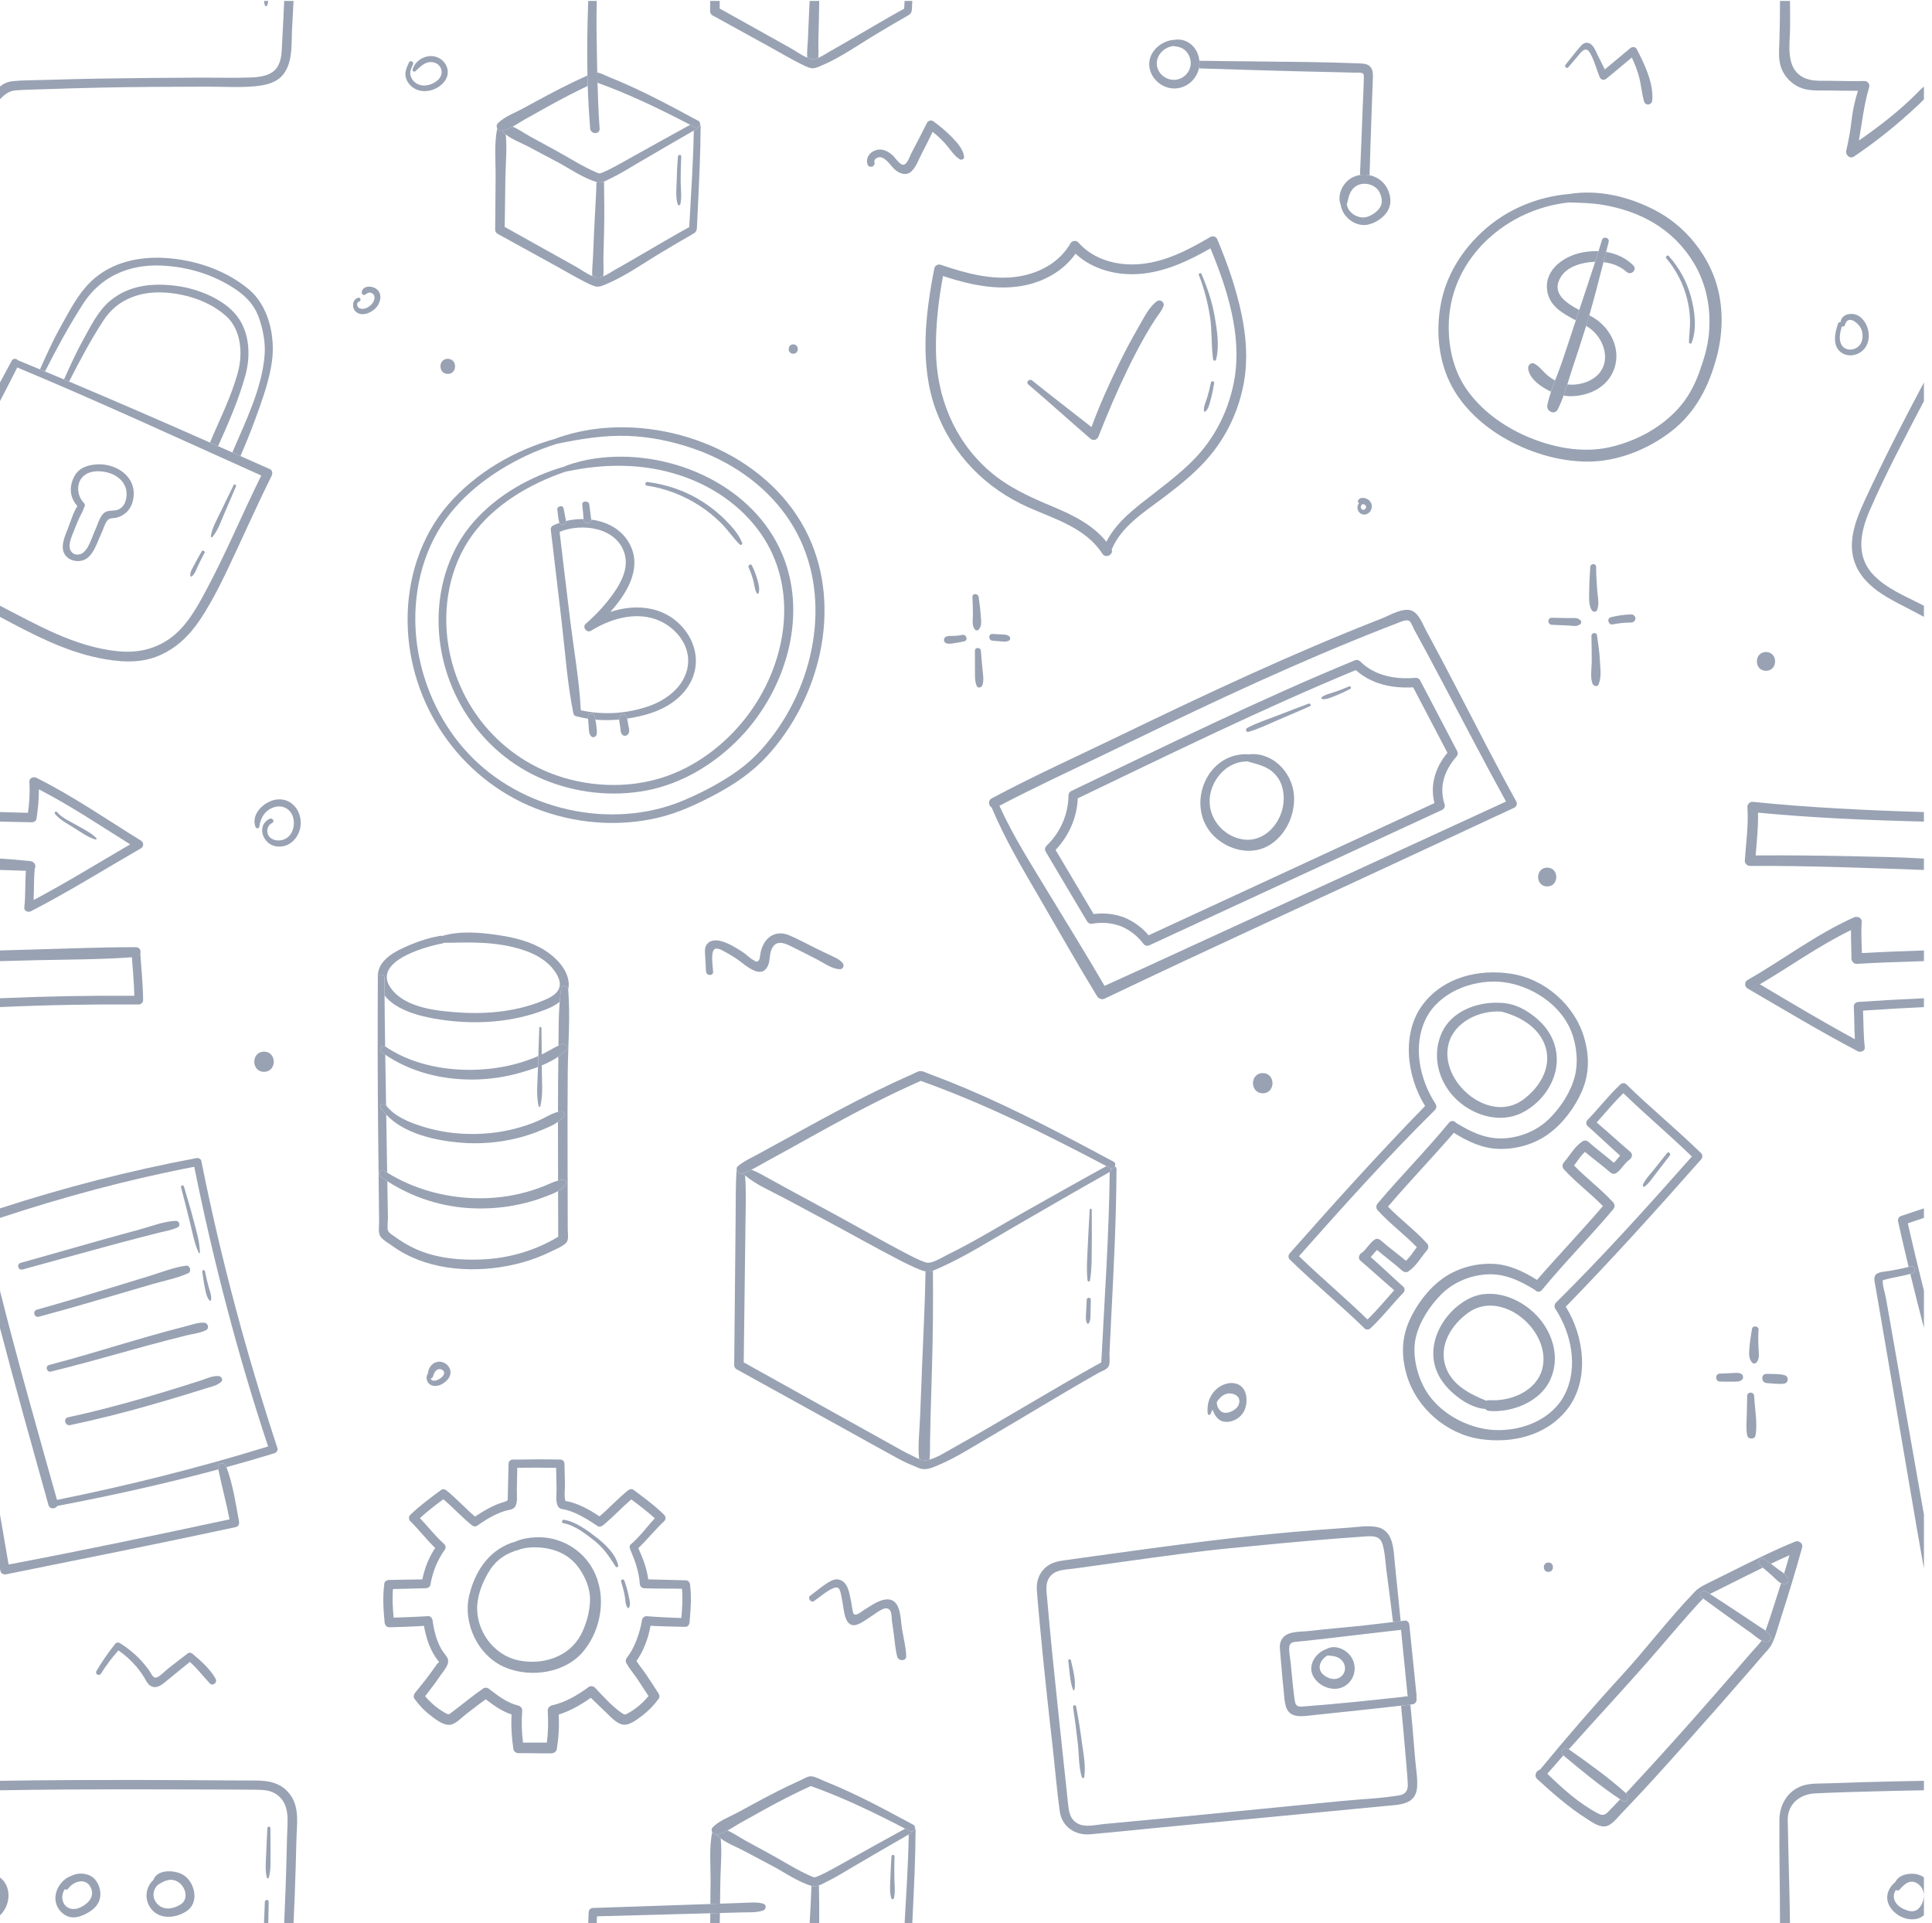 <svg width="214" height="213" viewBox="0 0 214 213" fill="none" xmlns="http://www.w3.org/2000/svg">
<g id="Asset 1 5" clip-path="url(#clip0_11259_1141)">
<g id="&#226;&#128;&#148;&#195;&#142;&#195;&#147;&#195;&#136;_1">
<g id="Group">
<path id="Vector" d="M29.245 116.473C27.807 116.473 27.805 118.704 29.245 118.704C30.684 118.704 30.684 116.473 29.245 116.473Z" fill="#98A2B3"/>
<path id="Vector_2" d="M171.378 98.172C172.719 98.172 172.721 96.09 171.378 96.09C170.034 96.09 170.034 98.172 171.378 98.172Z" fill="#98A2B3"/>
<path id="Vector_3" d="M87.865 39.178C88.537 39.178 88.538 38.137 87.865 38.137C87.193 38.137 87.193 39.178 87.865 39.178Z" fill="#98A2B3"/>
<path id="Vector_4" d="M171.509 174.088C172.18 174.088 172.181 173.047 171.509 173.047C170.837 173.047 170.837 174.088 171.509 174.088Z" fill="#98A2B3"/>
<path id="Vector_5" d="M96.862 17.976C96.751 17.575 97.273 17.369 97.563 17.414C97.805 17.451 98.039 17.645 98.211 17.798C98.521 18.073 98.749 18.424 99.047 18.71C99.483 19.128 100.168 19.477 100.752 19.13C101.409 18.739 101.766 17.625 102.106 16.988C102.524 16.202 102.917 15.403 103.301 14.6C103.833 15.016 104.323 15.474 104.771 15.987C105.256 16.54 105.68 17.26 106.317 17.646C106.503 17.759 106.824 17.617 106.793 17.372C106.689 16.539 106.066 15.845 105.502 15.256C104.852 14.576 104.123 13.968 103.362 13.417C103.155 13.268 102.794 13.373 102.683 13.595C102.117 14.734 101.532 15.863 100.937 16.987C100.759 17.324 100.462 18.348 99.969 18.24C99.582 18.155 99.124 17.415 98.84 17.167C98.298 16.696 97.62 16.386 96.915 16.667C96.284 16.918 95.879 17.517 96.086 18.189C96.236 18.68 96.996 18.476 96.859 17.976H96.862Z" fill="#98A2B3"/>
<path id="Vector_6" d="M46.11 9.906C47.189 10.382 48.6 9.903 49.273 8.966C49.966 8.001 49.485 6.747 48.406 6.33C47.344 5.919 45.995 6.599 45.706 7.698C45.658 7.884 45.883 8.006 46.02 7.881C46.539 7.405 47.059 6.81 47.841 6.88C48.865 6.971 49.272 8.095 48.558 8.812C47.986 9.388 46.978 9.685 46.225 9.294C45.862 9.104 45.57 8.746 45.468 8.349C45.354 7.903 45.598 7.494 45.761 7.093C45.867 6.834 45.42 6.644 45.307 6.901C45.037 7.512 44.764 8.024 44.984 8.696C45.161 9.234 45.596 9.679 46.109 9.906H46.11Z" fill="#98A2B3"/>
<path id="Vector_7" d="M99.306 177.665C98.432 176.407 96.707 177.687 95.826 178.223C95.559 178.386 94.882 178.985 94.598 178.777C94.424 178.65 94.347 177.689 94.295 177.463C94.139 176.789 94.061 175.935 93.606 175.376C93.234 174.918 92.673 174.787 92.136 175.044C91.288 175.45 90.508 176.18 89.742 176.723C89.405 176.962 89.82 177.558 90.165 177.32C90.813 176.878 91.5 176.246 92.219 175.927C92.86 175.642 92.992 175.92 93.122 176.435C93.214 176.796 93.265 177.171 93.335 177.538C93.498 178.385 93.569 180.402 94.951 179.918C95.59 179.694 96.192 179.189 96.764 178.832C97.219 178.549 98.228 177.671 98.627 178.419C98.79 178.726 98.761 179.3 98.814 179.654C98.876 180.081 98.935 180.507 98.995 180.934C99.112 181.777 99.161 182.668 99.389 183.488C99.531 183.998 100.399 184 100.376 183.406C100.339 182.415 100.085 181.415 99.917 180.438C99.775 179.609 99.802 178.376 99.306 177.665Z" fill="#98A2B3"/>
<path id="Vector_8" d="M133.769 156.513C133.793 156.764 134.018 156.746 134.095 156.577C134.168 156.418 134.241 156.26 134.315 156.107C134.495 156.7 134.862 157.195 135.311 157.374C136.275 157.759 137.996 157.043 138.069 155.217C138.206 151.807 133.416 152.945 133.768 156.513H133.769ZM137.243 155.453C137.125 155.933 136.649 156.212 136.359 156.335C136.055 156.464 135.692 156.534 135.383 156.393C135.05 156.241 134.76 155.765 134.782 155.269C135.204 154.633 135.712 154.222 136.437 154.342C136.747 154.394 137.445 154.643 137.244 155.452L137.243 155.453Z" fill="#98A2B3"/>
<path id="Vector_9" d="M139.869 121.079C141.307 121.079 141.309 118.848 139.869 118.848C138.429 118.848 138.429 121.079 139.869 121.079Z" fill="#98A2B3"/>
<path id="Vector_10" d="M195.611 74.293C196.953 74.293 196.955 72.211 195.611 72.211C194.268 72.211 194.268 74.293 195.611 74.293Z" fill="#98A2B3"/>
<path id="Vector_11" d="M173.708 7.454C174.02 7.091 174.328 6.726 174.642 6.365C174.988 5.966 175.583 5.002 176.07 5.787C176.564 6.581 176.829 7.648 177.181 8.516C177.314 8.843 177.652 8.941 177.93 8.714C178.876 7.941 179.812 7.156 180.748 6.372C181.088 7.077 181.365 7.806 181.565 8.567C181.798 9.454 181.846 10.376 182.115 11.252C182.272 11.764 182.968 11.633 183.013 11.13C183.183 9.231 182.152 7.077 181.288 5.43C181.141 5.151 180.788 5.162 180.576 5.338C179.636 6.119 178.695 6.901 177.761 7.69C177.493 7.152 177.225 6.615 176.957 6.077C176.735 5.633 176.499 4.931 175.958 4.765C175.57 4.645 175.29 4.876 175.047 5.152C174.48 5.797 173.964 6.499 173.414 7.162C173.246 7.365 173.533 7.66 173.708 7.455V7.454Z" fill="#98A2B3"/>
<path id="Vector_12" d="M150.499 56.663C150.763 57.061 151.277 57.09 151.631 56.788C152.017 56.458 152.06 55.884 151.735 55.499C151.449 55.16 150.746 54.945 150.451 55.383C150.365 55.51 150.422 55.658 150.53 55.742C150.304 55.99 150.316 56.388 150.498 56.663H150.499ZM151.143 55.887C151.309 55.982 151.374 56.13 151.267 56.303C151.001 56.729 150.513 56.228 150.824 55.933C150.859 55.9 150.875 55.863 150.877 55.826C150.967 55.83 151.056 55.837 151.143 55.886V55.887Z" fill="#98A2B3"/>
<path id="Vector_13" d="M48.612 150.81C48.208 150.825 47.84 151.07 47.626 151.406C47.504 151.597 47.406 151.861 47.401 152.113C47.138 152.461 47.231 153.043 47.61 153.313C48.33 153.827 49.432 153.172 49.781 152.487C50.196 151.675 49.475 150.775 48.611 150.81H48.612ZM49.195 152.011C49.241 152.384 48.676 152.762 48.383 152.861C48.173 152.932 47.916 152.966 47.759 152.782C47.73 152.749 47.707 152.705 47.689 152.659C47.773 152.673 47.861 152.644 47.909 152.554C48.068 152.253 48.085 151.911 48.405 151.709C48.669 151.541 49.149 151.645 49.195 152.011Z" fill="#98A2B3"/>
<path id="Vector_14" d="M194.597 150.852C194.945 150.385 194.801 149.791 194.78 149.24C194.756 148.584 194.729 147.924 194.791 147.268C194.829 146.856 194.121 146.755 194.06 147.17C193.96 147.861 193.827 148.542 193.78 149.24C193.741 149.835 193.652 150.461 194.091 150.917C194.248 151.08 194.477 151.012 194.597 150.852Z" fill="#98A2B3"/>
<path id="Vector_15" d="M190.519 153.009C191.067 153.02 191.617 153.026 192.165 153.021C192.502 153.017 193.075 152.974 193.073 152.505C193.071 152.077 192.561 152.032 192.251 152.047C191.672 152.075 191.099 152.12 190.518 152.125C189.948 152.128 189.948 152.999 190.518 153.01L190.519 153.009Z" fill="#98A2B3"/>
<path id="Vector_16" d="M195.693 153.176C196.341 153.215 197.025 153.327 197.669 153.23C197.823 153.207 197.976 153.039 198.007 152.892C198.026 152.8 198.02 152.726 198.007 152.635C197.985 152.475 197.815 152.335 197.669 152.297C197.047 152.133 196.335 152.184 195.693 152.155C195.032 152.125 195.039 153.138 195.693 153.178V153.176Z" fill="#98A2B3"/>
<path id="Vector_17" d="M194.449 158.98C194.696 157.593 194.364 156.008 194.3 154.604C194.278 154.111 193.534 154.106 193.529 154.604C193.522 155.36 193.489 156.114 193.477 156.87C193.467 157.566 193.385 158.297 193.533 158.98C193.629 159.423 194.367 159.442 194.449 158.98Z" fill="#98A2B3"/>
<path id="Vector_18" d="M176.891 67.587C177.189 66.889 176.966 66.088 176.915 65.348C176.857 64.499 176.792 63.647 176.8 62.796C176.803 62.373 176.165 62.377 176.145 62.796C176.106 63.647 176.029 64.495 176.033 65.348C176.036 66.062 175.921 66.965 176.313 67.587C176.433 67.777 176.787 67.831 176.892 67.587H176.891Z" fill="#98A2B3"/>
<path id="Vector_19" d="M173.728 69.276C174.219 69.302 174.69 69.453 175.074 69.096C175.184 68.993 175.171 68.816 175.074 68.713C174.72 68.335 174.21 68.462 173.728 68.456C173.113 68.449 172.497 68.431 171.882 68.418C171.382 68.407 171.385 69.17 171.882 69.193C172.497 69.221 173.113 69.244 173.728 69.278V69.276Z" fill="#98A2B3"/>
<path id="Vector_20" d="M180.7 68.047C179.938 68.061 179.18 68.173 178.44 68.355C177.923 68.482 178.143 69.255 178.658 69.148C179.337 69.007 180.008 68.95 180.7 68.944C180.908 68.942 181.068 68.804 181.133 68.615C181.162 68.53 181.161 68.461 181.133 68.376C181.072 68.191 180.904 68.044 180.7 68.047Z" fill="#98A2B3"/>
<path id="Vector_21" d="M176.391 75.713C176.486 75.976 176.931 76.122 177.07 75.801C177.412 75.017 177.254 73.979 177.213 73.135C177.168 72.192 177.024 71.268 176.889 70.334C176.838 69.986 176.267 70.071 176.277 70.417C176.305 71.322 176.301 72.229 176.31 73.135C176.319 73.941 176.115 74.955 176.391 75.713Z" fill="#98A2B3"/>
<path id="Vector_22" d="M108.005 69.739C108.101 69.85 108.301 69.842 108.397 69.739C108.798 69.306 108.668 68.704 108.633 68.151C108.59 67.473 108.493 66.801 108.405 66.129C108.349 65.701 107.685 65.672 107.711 66.129C107.749 66.802 107.767 67.476 107.765 68.151C107.763 68.71 107.619 69.29 108.005 69.739Z" fill="#98A2B3"/>
<path id="Vector_23" d="M106.594 70.315C106.294 70.371 105.995 70.418 105.688 70.426C105.404 70.434 105.11 70.392 104.839 70.489C104.476 70.617 104.454 71.128 104.839 71.248C105.151 71.346 105.478 71.267 105.795 71.215C106.129 71.16 106.462 71.107 106.792 71.034C107.264 70.929 107.06 70.229 106.594 70.316V70.315Z" fill="#98A2B3"/>
<path id="Vector_24" d="M109.935 70.955C110.254 70.983 110.575 71.009 110.894 71.037C111.199 71.063 111.468 71.098 111.748 70.956C111.965 70.847 111.92 70.558 111.748 70.438C111.496 70.264 111.191 70.276 110.894 70.26C110.575 70.245 110.254 70.227 109.935 70.21C109.452 70.184 109.462 70.914 109.935 70.954V70.955Z" fill="#98A2B3"/>
<path id="Vector_25" d="M108.191 75.975C108.321 76.267 108.724 76.139 108.812 75.893C109.017 75.328 108.873 74.636 108.818 74.045C108.757 73.39 108.694 72.738 108.648 72.082C108.619 71.663 107.984 71.652 107.986 72.082C107.991 72.771 107.986 73.459 107.995 74.148C108.003 74.761 107.938 75.41 108.191 75.976V75.975Z" fill="#98A2B3"/>
<path id="Vector_26" d="M195.127 181.689C195.127 181.689 195.127 181.689 195.125 181.689C195.125 181.691 195.125 181.691 195.127 181.689Z" fill="#98A2B3"/>
<path id="Vector_27" d="M199.623 171.361C199.738 170.944 199.252 170.571 198.872 170.725C196.529 171.666 194.265 172.816 192.002 173.933C191.041 174.407 190.081 174.887 189.123 175.367C188.602 175.628 188.163 175.836 187.754 176.259C184.871 179.236 182.375 182.574 179.572 185.626C176.481 188.993 173.498 192.453 170.592 195.98C170.178 196.067 169.864 196.665 170.284 197.046C171.971 198.579 173.719 200.131 175.646 201.356C176.333 201.793 177.332 202.58 178.182 202.154C178.753 201.868 179.235 201.213 179.675 200.758C182.068 198.279 184.37 195.712 186.665 193.143C189.094 190.425 191.503 187.69 193.89 184.935C194.368 184.382 194.846 183.829 195.322 183.275C195.625 182.922 195.992 182.578 196.212 182.164C196.658 181.322 196.901 180.324 197.191 179.422C198.049 176.754 198.878 174.063 199.622 171.361H199.623ZM195.564 180.59C195.797 180.763 196.001 180.964 196.13 181.242C196.289 181.583 195.931 181.858 195.627 181.834C195.456 181.822 195.289 181.768 195.129 181.69C194.812 182.146 194.383 182.557 194.021 182.976C189.603 188.104 185.129 193.192 180.515 198.145C180.375 198.295 180.235 198.444 180.095 198.594C180.136 198.632 180.18 198.668 180.221 198.705C180.583 199.034 180.18 199.74 179.736 199.454C179.642 199.393 179.55 199.332 179.458 199.272C179.282 199.458 179.106 199.644 178.929 199.83C178.681 200.09 178.432 200.349 178.181 200.607C177.788 201.014 177.544 201.125 177 200.838C174.879 199.717 173.102 198.1 171.39 196.447C171.978 195.764 172.571 195.086 173.168 194.412C173.163 194.409 173.16 194.406 173.156 194.403C172.704 194.026 173.272 193.387 173.738 193.716C173.747 193.723 173.757 193.73 173.767 193.736C177.07 190.031 180.471 186.416 183.707 182.653C185.178 180.943 186.639 179.22 188.158 177.552C188.317 177.377 188.492 177.211 188.652 177.036C188.592 176.993 188.531 176.948 188.472 176.905C188.035 176.589 188.573 175.994 189.004 176.278C189.136 176.365 189.268 176.451 189.401 176.536C190.17 176.151 190.939 175.764 191.71 175.381C192.892 174.793 194.073 174.196 195.264 173.615C195.157 173.523 195.051 173.43 194.944 173.339C194.522 172.978 195.064 172.347 195.499 172.685C195.716 172.854 195.935 173.021 196.153 173.187C196.836 172.862 197.522 172.544 198.213 172.239C198.024 172.917 197.824 173.593 197.617 174.267C197.869 174.469 198.075 174.702 198.084 174.97C198.091 175.215 197.932 175.385 197.698 175.424C197.561 175.448 197.421 175.413 197.283 175.346C197.034 176.137 196.78 176.926 196.526 177.715C196.217 178.677 195.907 179.641 195.564 180.592V180.59Z" fill="#98A2B3"/>
<path id="Vector_28" d="M192.792 178.75C191.671 177.997 190.532 177.272 189.401 176.534C189.269 176.448 189.136 176.363 189.005 176.276C188.573 175.992 188.036 176.587 188.473 176.903C188.533 176.946 188.594 176.991 188.653 177.034C189.806 177.872 190.948 178.726 192.115 179.549C192.716 179.972 193.317 180.396 193.917 180.821C194.291 181.085 194.689 181.476 195.127 181.687C195.127 181.687 195.127 181.687 195.128 181.687C195.289 181.764 195.454 181.817 195.626 181.831C195.93 181.854 196.289 181.58 196.129 181.239C195.998 180.962 195.796 180.759 195.562 180.587C195.306 180.397 195.013 180.241 194.741 180.058C194.091 179.622 193.442 179.184 192.792 178.748V178.75Z" fill="#98A2B3"/>
<path id="Vector_29" d="M197.283 175.343C197.421 175.411 197.561 175.445 197.698 175.421C197.932 175.381 198.091 175.212 198.084 174.967C198.076 174.7 197.869 174.466 197.617 174.264C197.375 174.068 197.093 173.902 196.909 173.762C196.657 173.569 196.404 173.377 196.153 173.184C195.935 173.018 195.716 172.851 195.499 172.682C195.064 172.345 194.523 172.975 194.943 173.336C195.051 173.428 195.157 173.52 195.264 173.612C195.604 173.907 195.942 174.203 196.283 174.499C196.539 174.721 196.905 175.158 197.282 175.342L197.283 175.343Z" fill="#98A2B3"/>
<path id="Vector_30" d="M173.739 193.715C173.273 193.385 172.704 194.023 173.157 194.401C173.161 194.404 173.164 194.407 173.169 194.41C175.195 196.102 177.249 197.816 179.458 199.27C179.55 199.331 179.642 199.392 179.736 199.452C180.18 199.738 180.583 199.033 180.221 198.703C180.18 198.665 180.136 198.629 180.095 198.592C178.127 196.815 175.928 195.265 173.768 193.735C173.758 193.728 173.748 193.721 173.739 193.715Z" fill="#98A2B3"/>
<path id="Vector_31" d="M9.205 33.646C11.136 30.633 14.274 29.27 17.797 29.409C20.726 29.525 23.52 30.353 25.981 31.965C27.298 32.827 28.245 33.851 28.741 35.368C29.152 36.624 29.418 38.009 29.31 39.331C29.004 43.087 27.189 46.684 25.736 50.11C26.035 50.242 26.334 50.374 26.634 50.508C27.43 48.702 28.144 46.828 28.8 44.968C29.367 43.359 29.889 41.708 30.124 40.014C30.508 37.258 29.751 33.853 27.538 32.023C25.123 30.026 22.056 28.937 18.968 28.624C15.755 28.299 12.396 28.905 10.008 31.243C8.596 32.624 7.632 34.55 6.676 36.258C5.831 37.767 5.137 39.333 4.429 40.907C4.615 40.985 4.802 41.061 4.987 41.138C6.282 38.575 7.654 36.065 9.205 33.645V33.646Z" fill="#98A2B3"/>
<path id="Vector_32" d="M26.223 34.964C24.743 33.09 21.91 31.983 19.61 31.672C16.954 31.312 14.273 31.551 12.149 33.353C10.856 34.451 10.027 36.158 9.22 37.621C8.43 39.054 7.758 40.528 7.094 42.022C7.281 42.1 7.466 42.178 7.653 42.257C8.832 39.952 10.051 37.646 11.468 35.477C13.055 33.046 15.695 32.187 18.493 32.417C20.834 32.61 23.285 33.422 25.058 35.017C26.701 36.497 26.908 39.121 26.375 41.137C25.649 43.883 24.353 46.411 23.259 49.012C23.558 49.145 23.857 49.277 24.155 49.41C25.297 46.886 26.449 44.236 27.183 41.565C27.777 39.411 27.668 36.795 26.223 34.965V34.964Z" fill="#98A2B3"/>
<path id="Vector_33" d="M17.359 72.713C19.405 71.921 20.936 70.459 22.14 68.661C23.7 66.329 24.894 63.737 26.083 61.203C27.418 58.358 28.692 55.487 30.096 52.676C30.21 52.446 30.18 52.084 29.909 51.964C28.817 51.478 27.726 50.993 26.634 50.509C26.335 50.377 26.036 50.244 25.736 50.111C25.209 49.877 24.681 49.644 24.154 49.411C23.855 49.278 23.556 49.146 23.257 49.014C18.072 46.722 12.876 44.459 7.652 42.258C7.465 42.18 7.28 42.101 7.093 42.023C6.391 41.728 5.69 41.433 4.987 41.141C4.801 41.063 4.614 40.987 4.429 40.91C3.617 40.573 2.805 40.236 1.991 39.902C1.808 39.701 1.463 39.651 1.294 39.962C0.859 40.759 0.428 41.56 -0.001 42.362V44.424C0.645 43.185 1.286 41.944 1.913 40.698C11.006 44.491 19.951 48.633 28.941 52.664C26.825 56.936 24.998 61.353 22.739 65.552C21.709 67.465 20.58 69.475 18.767 70.749C17.017 71.98 15.04 72.339 12.937 72.113C8.253 71.61 4.112 69.206 -0.001 67.085V68.32C3.503 70.191 7.087 72.095 10.955 72.877C13.067 73.303 15.303 73.51 17.358 72.715L17.359 72.713Z" fill="#98A2B3"/>
<path id="Vector_34" d="M14.812 54.77C14.89 52.547 12.629 51.265 10.626 51.437C9.491 51.535 8.568 51.917 8.104 53.022C7.636 54.135 7.801 55.184 8.572 56.048C8.112 56.765 7.828 57.734 7.532 58.5C7.196 59.372 6.59 60.624 7.238 61.498C7.776 62.222 8.968 62.348 9.666 61.807C10.484 61.173 10.804 59.943 11.239 59.044C11.441 58.627 11.603 57.99 11.895 57.64C12.141 57.345 12.498 57.412 12.828 57.345C13.107 57.288 13.374 57.18 13.617 57.032C14.427 56.537 14.778 55.696 14.811 54.771L14.812 54.77ZM13.323 56.315C12.796 56.673 12.233 56.444 11.71 56.693C11.087 56.989 10.848 58.056 10.563 58.649C10.197 59.411 9.766 61.164 8.848 61.388C8.047 61.584 7.606 60.931 7.719 60.217C7.808 59.657 8.066 59.112 8.27 58.586C8.429 58.175 8.597 57.768 8.778 57.367C8.954 56.978 9.2 56.611 9.311 56.204C9.424 56.069 9.454 55.869 9.294 55.706C8.48 54.87 8.362 53.311 9.435 52.574C10.309 51.974 11.804 52.149 12.68 52.624C13.592 53.118 14.126 53.955 14.006 55.007C13.947 55.527 13.77 56.011 13.321 56.315H13.323Z" fill="#98A2B3"/>
<path id="Vector_35" d="M23.512 59.48C24.147 58.757 24.472 57.723 24.859 56.851C25.297 55.863 25.701 54.86 26.134 53.87C26.207 53.701 25.963 53.551 25.881 53.722C25.418 54.694 24.928 55.651 24.471 56.626C24.066 57.489 23.485 58.435 23.352 59.389C23.341 59.471 23.441 59.562 23.512 59.481V59.48Z" fill="#98A2B3"/>
<path id="Vector_36" d="M21.231 63.844C21.588 63.578 21.72 63.112 21.904 62.72C22.14 62.22 22.389 61.729 22.65 61.243C22.758 61.042 22.458 60.865 22.343 61.064C22.068 61.54 21.798 62.021 21.542 62.508C21.342 62.888 21.043 63.315 21.077 63.756C21.083 63.825 21.163 63.895 21.231 63.844Z" fill="#98A2B3"/>
<path id="Vector_37" d="M1.723 10.009C2.873 9.919 4.037 9.913 5.19 9.872C7.181 9.802 9.173 9.746 11.164 9.703C15.122 9.617 19.082 9.605 23.041 9.597C24.738 9.594 26.479 9.711 28.171 9.56C29.452 9.445 30.777 9.169 31.529 8.029C32.456 6.625 32.263 4.707 32.356 3.106C32.414 2.105 32.467 1.104 32.515 0.104H31.479C31.452 0.732 31.423 1.361 31.394 1.989C31.351 2.933 31.302 3.875 31.247 4.818C31.197 5.681 31.22 6.566 30.771 7.339C30.163 8.387 28.832 8.546 27.72 8.583C25.889 8.644 24.047 8.591 22.215 8.597C18.531 8.609 14.847 8.642 11.164 8.703C9.03 8.739 6.897 8.791 4.764 8.858C3.666 8.893 2.548 8.875 1.456 8.985C0.826 9.048 0.399 9.26 0 9.581V10.99C0.479 10.499 0.964 10.068 1.723 10.009Z" fill="#98A2B3"/>
<path id="Vector_38" d="M29.559 0.639C29.65 0.471 29.691 0.291 29.71 0.105H29.248C29.258 0.288 29.288 0.467 29.367 0.639C29.402 0.716 29.521 0.708 29.558 0.639H29.559Z" fill="#98A2B3"/>
<path id="Vector_39" d="M166.4 48.383C169.187 50.051 172.545 51.106 175.805 51.123C179.12 51.14 182.505 49.793 185.106 47.785C187.832 45.679 189.29 42.784 190.16 39.51C190.94 36.57 190.919 33.267 189.77 30.414C188.558 27.409 186.259 24.827 183.389 23.316C180.477 21.781 177.079 20.959 173.813 21.485C173.812 21.485 173.811 21.485 173.809 21.485C170.448 21.773 167.219 23.055 164.647 25.256C162.253 27.305 160.412 30.036 159.709 33.126C159.062 35.968 159.208 39.058 160.328 41.764C161.492 44.58 163.815 46.837 166.4 48.384V48.383ZM160.49 35.487C160.849 28.441 166.946 23.132 173.772 22.423C174.972 22.445 176.35 22.487 177.525 22.684C181.659 23.381 185.308 25.317 187.598 29.095C189.034 31.462 189.545 34.226 189.29 36.973C189.155 38.441 188.7 39.921 188.194 41.301C187.667 42.741 186.929 44.111 185.892 45.25C183.905 47.43 181.164 48.881 178.301 49.528C175.218 50.224 171.885 49.547 169.024 48.294C166.472 47.177 164.094 45.45 162.477 43.159C160.919 40.95 160.353 38.156 160.489 35.488L160.49 35.487Z" fill="#98A2B3"/>
<path id="Vector_40" d="M172.887 30.671C173.62 29.483 175.254 29.063 176.563 28.998C176.606 28.996 176.648 28.995 176.69 28.994C176.816 28.602 176.941 28.21 177.063 27.818C176.473 27.795 175.875 27.844 175.289 27.955C173.309 28.332 171.125 29.782 171.36 32.061C171.545 33.869 173.074 34.711 174.546 35.477C174.671 35.097 174.797 34.715 174.923 34.335C173.368 33.503 171.803 32.428 172.887 30.671Z" fill="#98A2B3"/>
<path id="Vector_41" d="M180.177 30.115C180.671 30.555 181.386 29.855 180.908 29.384C180.066 28.555 179.015 28.084 177.899 27.902C177.803 28.278 177.707 28.654 177.611 29.031C178.551 29.14 179.455 29.472 180.177 30.115Z" fill="#98A2B3"/>
<path id="Vector_42" d="M171.24 43.092C171.423 43.197 171.611 43.293 171.802 43.38C171.941 42.963 172.094 42.548 172.251 42.135C171.935 41.967 171.635 41.762 171.372 41.535C170.897 41.127 170.551 40.611 169.999 40.294C169.59 40.059 169.211 40.446 169.271 40.853C169.421 41.864 170.403 42.615 171.241 43.092H171.24Z" fill="#98A2B3"/>
<path id="Vector_43" d="M175.84 36.184C177.768 37.369 178.697 40.338 176.572 41.857C175.783 42.421 174.624 42.695 173.608 42.576C173.478 42.991 173.343 43.405 173.195 43.812C173.518 43.866 173.848 43.889 174.182 43.874C176.236 43.787 178.18 42.771 178.839 40.733C179.503 38.68 178.471 36.523 176.762 35.343C176.561 35.204 176.313 35.062 176.038 34.916C175.924 35.308 175.807 35.7 175.686 36.092C175.737 36.122 175.788 36.152 175.839 36.183L175.84 36.184Z" fill="#98A2B3"/>
<path id="Vector_44" d="M171.391 44.87C171.255 45.529 172.192 46.015 172.535 45.352C172.79 44.862 173.003 44.343 173.196 43.813C173.343 43.406 173.479 42.991 173.609 42.577C173.803 41.957 173.988 41.336 174.187 40.738C174.689 39.235 175.183 37.73 175.651 36.217C175.664 36.176 175.676 36.135 175.689 36.095C175.808 35.704 175.926 35.312 176.041 34.919C176.609 32.967 177.11 31.001 177.612 29.032C177.707 28.656 177.804 28.28 177.9 27.903C177.995 27.535 178.089 27.168 178.184 26.8C178.309 26.317 177.581 26.118 177.438 26.595C177.315 27.004 177.19 27.412 177.063 27.819C176.941 28.211 176.817 28.603 176.69 28.995C176.118 30.78 175.516 32.558 174.924 34.336C174.798 34.717 174.672 35.097 174.547 35.478C174.517 35.569 174.486 35.66 174.457 35.752C173.977 37.214 173.499 38.677 173.001 40.133C172.774 40.794 172.509 41.463 172.252 42.136C172.095 42.549 171.942 42.965 171.803 43.381C171.638 43.875 171.494 44.373 171.391 44.871V44.87Z" fill="#98A2B3"/>
<path id="Vector_45" d="M186.868 33.081C187.064 33.857 187.176 34.654 187.199 35.453C187.224 36.275 187.087 37.084 187.078 37.902C187.076 38.089 187.325 38.1 187.386 37.944C187.986 36.398 187.718 34.401 187.293 32.843C186.835 31.167 185.997 29.657 184.849 28.358C184.688 28.176 184.428 28.441 184.583 28.624C185.674 29.911 186.458 31.446 186.868 33.082V33.081Z" fill="#98A2B3"/>
<path id="Vector_46" d="M60.172 86.314C63.739 87.808 67.738 88.267 71.544 87.56C75.582 86.809 79.232 84.57 82.046 81.618C87.166 76.246 89.669 67.747 86.389 60.795C82.89 53.381 73.819 49.653 65.941 50.775C64.796 50.938 63.692 51.205 62.613 51.62C62.583 51.631 62.558 51.646 62.535 51.662C58.736 52.763 55.073 54.818 52.45 57.814C49.835 60.8 48.57 64.796 48.578 68.733C48.592 76.311 53.165 83.378 60.173 86.314H60.172ZM52.277 59.31C54.76 55.864 58.727 53.552 62.695 52.219C62.72 52.219 62.748 52.217 62.776 52.212C67.008 51.322 71.248 51.296 75.387 52.665C78.896 53.826 82.105 56.012 84.243 59.054C88.483 65.087 87.205 73.137 83.076 78.872C80.828 81.997 77.563 84.636 73.918 85.933C70.474 87.158 66.668 87.23 63.138 86.326C56.051 84.511 50.826 78.686 49.659 71.482C48.984 67.315 49.782 62.773 52.277 59.312V59.31Z" fill="#98A2B3"/>
<path id="Vector_47" d="M45.148 68.888C45.268 77.953 50.9 86.229 59.353 89.539C63.59 91.198 68.339 91.61 72.782 90.588C75.089 90.058 77.212 89.066 79.293 87.957C81.411 86.827 83.351 85.497 84.98 83.721C90.796 77.374 93.3 67.408 89.562 59.404C85.515 50.739 74.925 46.26 65.721 47.537C64.318 47.732 62.95 48.069 61.617 48.543C61.586 48.555 61.559 48.57 61.535 48.586C57.036 49.83 52.737 52.318 49.661 55.859C46.56 59.428 45.086 64.198 45.148 68.887V68.888ZM58.23 50.495C59.352 49.962 60.512 49.518 61.697 49.144C61.724 49.144 61.751 49.144 61.781 49.136C64.327 48.603 66.901 48.19 69.512 48.276C71.937 48.357 74.326 48.844 76.622 49.619C80.751 51.013 84.514 53.512 87.068 57.084C92.072 64.082 90.926 73.69 86.261 80.55C85.047 82.336 83.573 84.017 81.817 85.287C79.972 86.622 77.868 87.728 75.774 88.62C71.744 90.337 67.152 90.604 62.898 89.644C58.704 88.699 54.788 86.578 51.847 83.427C48.957 80.33 47.052 76.366 46.321 72.203C45.534 67.729 46.178 62.918 48.446 58.95C50.618 55.149 54.331 52.352 58.23 50.496V50.495Z" fill="#98A2B3"/>
<path id="Vector_48" d="M62.218 68.923C62.615 72.284 62.836 75.716 63.517 79.032C63.554 79.207 63.683 79.301 63.829 79.325C64.266 79.442 64.704 79.533 65.142 79.601C65.135 79.517 65.129 79.433 65.122 79.35C65.09 79.013 65.802 78.905 65.864 79.233C65.882 79.329 65.914 79.497 65.95 79.699C66.825 79.779 67.702 79.77 68.581 79.688C68.575 79.619 68.568 79.551 68.562 79.482L68.639 79.498C68.593 78.965 69.382 78.978 69.454 79.482C69.459 79.515 69.465 79.548 69.47 79.581C69.903 79.517 70.337 79.437 70.77 79.341C72.824 78.89 74.827 77.979 76.08 76.227C78.559 72.764 76.111 68.323 72.206 67.457C70.658 67.114 69.084 67.283 67.604 67.772C69.425 65.738 70.979 63.127 69.931 60.642C69.139 58.764 67.38 57.784 65.474 57.544C65.428 58.039 64.667 58.081 64.644 57.526C64.644 57.512 64.641 57.498 64.641 57.485C63.985 57.476 63.325 57.548 62.694 57.698C62.733 58.115 62.132 58.285 61.965 57.912C61.715 57.999 61.472 58.097 61.239 58.21C61.104 58.274 60.987 58.468 61.005 58.618C61.408 62.054 61.814 65.489 62.22 68.925L62.218 68.923ZM69.204 61.406C69.612 62.91 68.854 64.414 68.018 65.624C67.13 66.91 66.048 68.059 64.876 69.09C64.459 69.456 64.998 70.141 65.466 69.853C67.554 68.57 70.182 67.753 72.596 68.574C74.57 69.244 76.308 71.139 76.225 73.31C76.131 75.802 73.96 77.501 71.776 78.239C69.369 79.051 66.806 79.21 64.333 78.662C64.168 75.365 63.574 72.067 63.171 68.792C62.765 65.497 62.373 62.201 61.984 58.903C64.483 57.869 68.392 58.415 69.204 61.404V61.406Z" fill="#98A2B3"/>
<path id="Vector_49" d="M62.691 57.695C62.689 57.676 62.688 57.656 62.684 57.636C62.577 57.17 62.522 56.717 62.409 56.25C62.327 55.907 61.686 56.079 61.731 56.407C61.797 56.887 61.817 57.371 61.938 57.842C61.945 57.866 61.954 57.888 61.964 57.909C62.13 58.282 62.73 58.113 62.692 57.695H62.691Z" fill="#98A2B3"/>
<path id="Vector_50" d="M65.472 57.542C65.476 57.501 65.477 57.459 65.47 57.412C65.394 56.883 65.336 56.364 65.266 55.833C65.217 55.461 64.475 55.44 64.496 55.837C64.527 56.388 64.613 56.931 64.639 57.483C64.639 57.497 64.641 57.511 64.641 57.524C64.666 58.08 65.427 58.036 65.472 57.542H65.472Z" fill="#98A2B3"/>
<path id="Vector_51" d="M65.122 79.351C65.129 79.434 65.135 79.518 65.142 79.602C65.167 79.915 65.188 80.229 65.213 80.543C65.241 80.914 65.213 81.255 65.477 81.54C65.679 81.757 65.98 81.615 66.077 81.382C66.179 81.135 66.05 80.279 65.95 79.701C65.915 79.499 65.882 79.332 65.864 79.235C65.802 78.907 65.09 79.015 65.122 79.352V79.351Z" fill="#98A2B3"/>
<path id="Vector_52" d="M68.638 79.498L68.561 79.482C68.567 79.551 68.574 79.62 68.58 79.688C68.605 79.943 68.636 80.196 68.694 80.479C68.76 80.808 68.686 81.132 68.945 81.378C69.147 81.571 69.445 81.502 69.59 81.282C69.772 81.003 69.68 80.702 69.618 80.396C69.563 80.125 69.512 79.854 69.47 79.581C69.464 79.548 69.458 79.515 69.454 79.482C69.381 78.978 68.593 78.966 68.639 79.498H68.638Z" fill="#98A2B3"/>
<path id="Vector_53" d="M71.629 53.779C73.701 54.084 75.694 54.857 77.454 55.987C78.326 56.547 79.129 57.199 79.865 57.926C80.614 58.668 81.191 59.571 81.939 60.302C82.048 60.409 82.267 60.302 82.209 60.144C81.871 59.211 81.113 58.383 80.433 57.681C79.654 56.879 78.771 56.172 77.832 55.568C75.965 54.367 73.881 53.658 71.685 53.378C71.459 53.35 71.403 53.745 71.63 53.779H71.629Z" fill="#98A2B3"/>
<path id="Vector_54" d="M83.473 64.424C83.578 64.849 83.599 65.344 83.839 65.716C83.888 65.792 83.993 65.773 84.022 65.692C84.189 65.237 84.018 64.654 83.894 64.203C83.744 63.658 83.537 63.137 83.292 62.63C83.172 62.381 82.815 62.598 82.924 62.845C83.152 63.356 83.337 63.882 83.472 64.425L83.473 64.424Z" fill="#98A2B3"/>
<path id="Vector_55" d="M42.588 108.282C42.588 108.939 42.593 109.597 42.597 110.253C43.979 112.022 46.941 112.658 48.935 112.945C52.792 113.5 56.807 113.227 60.46 111.801C60.997 111.591 61.545 111.312 61.994 110.949C62.034 110.452 62.088 109.958 62.163 109.465C62.234 108.997 62.896 109.16 62.937 109.564C62.998 109.311 63.017 109.035 62.981 108.736C62.803 107.258 61.523 105.985 60.319 105.228C58.766 104.253 56.89 103.811 55.095 103.549C53.123 103.261 50.916 103.077 48.974 103.661C48.906 103.638 48.829 103.628 48.743 103.644C47.261 103.91 45.954 104.383 44.593 105.013C43.223 105.648 41.716 106.645 41.851 108.352C41.851 108.329 41.851 108.305 41.851 108.281C41.853 107.808 42.585 107.809 42.587 108.281L42.588 108.282ZM48.978 104.492C49.049 104.479 49.107 104.453 49.153 104.418C52.097 104.359 54.95 104.257 57.809 105.166C59.079 105.57 60.336 106.198 61.199 107.243C61.642 107.78 62.144 108.568 61.975 109.297C61.812 110.003 61.075 110.413 60.464 110.684C57.577 111.97 54.159 112.339 51.032 112.143C48.633 111.993 45.229 111.695 43.531 109.744C40.832 106.64 46.79 104.911 48.977 104.491L48.978 104.492Z" fill="#98A2B3"/>
<path id="Vector_56" d="M44.821 138.839C48.665 140.915 53.639 140.969 57.778 139.839C58.944 139.522 60.081 139.087 61.162 138.547C61.635 138.311 62.296 138.048 62.679 137.679C63.048 137.323 62.887 136.632 62.887 136.163C62.887 133.44 62.876 130.717 62.869 127.994C62.861 124.941 62.86 121.889 62.886 118.837C62.911 115.77 63.188 112.628 62.936 109.57C62.936 109.568 62.936 109.566 62.935 109.564C62.895 109.162 62.232 108.997 62.161 109.466C62.087 109.957 62.033 110.453 61.993 110.949C61.86 112.557 61.875 114.186 61.86 115.797C61.959 115.749 62.059 115.702 62.159 115.659C62.59 115.469 63.077 115.978 62.691 116.348C62.436 116.594 62.151 116.817 61.845 117.025C61.82 119.064 61.808 121.102 61.804 123.141C61.894 123.118 61.984 123.099 62.077 123.085C62.338 123.047 62.66 123.315 62.465 123.59C62.281 123.849 62.054 124.062 61.803 124.246C61.802 126.413 61.806 128.581 61.814 130.749C61.991 130.701 62.171 130.664 62.359 130.644C62.702 130.608 62.791 131.048 62.614 131.261C62.39 131.531 62.116 131.739 61.817 131.913C61.822 133.599 61.828 135.285 61.831 136.971C59.263 138.521 56.321 139.37 53.322 139.489C50.631 139.595 47.838 139.294 45.425 138.024C44.856 137.725 44.312 137.383 43.793 137.005C43.553 136.83 43.129 136.606 42.993 136.322C42.848 136.017 42.975 135.23 42.97 134.893C42.948 133.536 42.925 132.178 42.901 130.822C42.652 130.662 42.406 130.495 42.164 130.324C41.766 130.04 42.134 129.383 42.553 129.659C42.663 129.731 42.774 129.798 42.885 129.867C42.848 127.728 42.815 125.588 42.782 123.448C42.562 123.211 42.361 122.959 42.182 122.687C41.959 122.346 42.487 122.059 42.72 122.374C42.735 122.393 42.751 122.411 42.766 122.431C42.752 121.557 42.738 120.683 42.723 119.809C42.706 118.811 42.689 117.811 42.673 116.812C42.541 116.723 42.409 116.632 42.279 116.538C41.892 116.258 42.256 115.611 42.66 115.887C42.631 114.009 42.608 112.131 42.596 110.254C42.592 109.597 42.586 108.939 42.586 108.282C42.586 107.81 41.853 107.809 41.851 108.282C41.851 108.306 41.851 108.329 41.851 108.353C41.823 113.92 41.824 119.487 41.881 125.054C41.909 127.808 41.941 130.562 41.97 133.316C41.978 133.985 41.984 134.655 41.992 135.323C41.997 135.819 41.856 136.536 42.151 136.96C42.407 137.329 43.018 137.675 43.386 137.938C43.846 138.269 44.325 138.571 44.822 138.84L44.821 138.839Z" fill="#98A2B3"/>
<path id="Vector_57" d="M60.012 117.994C60.659 117.722 61.287 117.404 61.846 117.024C62.152 116.818 62.437 116.593 62.693 116.348C63.077 115.978 62.59 115.469 62.16 115.658C62.059 115.703 61.96 115.749 61.861 115.797C61.234 116.104 60.638 116.477 60.006 116.783C60.009 117.187 60.011 117.589 60.012 117.993V117.994Z" fill="#98A2B3"/>
<path id="Vector_58" d="M57.681 118.792C58.291 118.618 58.946 118.411 59.592 118.162C59.602 117.761 59.612 117.359 59.625 116.958C58.902 117.273 58.154 117.537 57.395 117.754C55.678 118.245 53.907 118.473 52.123 118.486C48.864 118.509 45.377 117.753 42.66 115.888C42.258 115.611 41.893 116.258 42.28 116.538C42.41 116.633 42.542 116.724 42.674 116.813C45.492 118.714 48.84 119.557 52.233 119.561C54.065 119.563 55.92 119.299 57.68 118.793L57.681 118.792Z" fill="#98A2B3"/>
<path id="Vector_59" d="M56.901 125.039C55.097 125.49 53.231 125.654 51.376 125.567C49.781 125.493 48.207 125.215 46.686 124.727C45.28 124.277 43.696 123.638 42.768 122.429C42.753 122.41 42.737 122.392 42.722 122.372C42.49 122.057 41.962 122.344 42.184 122.685C42.363 122.956 42.564 123.21 42.783 123.446C44.758 125.572 48.282 126.324 50.994 126.55C53.065 126.723 55.166 126.562 57.187 126.077C58.173 125.84 59.133 125.519 60.067 125.125C60.657 124.876 61.285 124.626 61.804 124.245C62.055 124.062 62.281 123.848 62.466 123.589C62.661 123.314 62.339 123.045 62.078 123.085C61.985 123.098 61.895 123.117 61.805 123.14C61.045 123.329 60.358 123.805 59.642 124.116C58.758 124.501 57.837 124.805 56.901 125.039Z" fill="#98A2B3"/>
<path id="Vector_60" d="M57.64 132.191C55.942 132.596 54.196 132.759 52.452 132.697C49.11 132.578 45.736 131.641 42.889 129.866C42.777 129.798 42.666 129.73 42.557 129.658C42.137 129.382 41.769 130.04 42.168 130.323C42.41 130.496 42.657 130.661 42.905 130.821C45.73 132.64 48.953 133.672 52.334 133.82C54.137 133.9 55.955 133.736 57.715 133.342C58.627 133.137 59.524 132.868 60.395 132.532C60.871 132.349 61.374 132.169 61.82 131.911C62.119 131.738 62.393 131.529 62.617 131.259C62.793 131.047 62.705 130.607 62.362 130.642C62.174 130.661 61.994 130.698 61.817 130.747C61.222 130.909 60.676 131.202 60.092 131.428C59.294 131.736 58.474 131.99 57.641 132.188L57.64 132.191Z" fill="#98A2B3"/>
<path id="Vector_61" d="M59.589 118.318C59.559 119.668 59.358 121.194 59.659 122.515C59.68 122.611 59.825 122.607 59.849 122.515C60.18 121.204 60.012 119.664 60.013 118.318C60.013 118.21 60.013 118.102 60.013 117.994C60.013 117.59 60.01 117.188 60.007 116.784C59.998 115.805 59.984 114.827 59.971 113.848C59.969 113.697 59.741 113.697 59.735 113.848C59.697 114.884 59.658 115.921 59.627 116.957C59.614 117.358 59.604 117.759 59.594 118.161C59.593 118.213 59.591 118.266 59.59 118.318H59.589Z" fill="#98A2B3"/>
<path id="Vector_62" d="M15.37 111.244C15.629 111.246 15.854 111.023 15.851 110.763C15.84 109.041 15.654 107.329 15.539 105.613C15.647 105.3 15.489 104.902 15.049 104.901C11.335 104.894 7.616 105.054 3.904 105.153C2.603 105.188 1.301 105.223 0 105.264V106.446C1.301 106.409 2.603 106.377 3.904 106.346C7.467 106.263 11.053 106.275 14.611 106.017C14.713 107.437 14.847 108.857 14.88 110.28C9.923 110.249 4.958 110.342 0 110.559V111.535C5.121 111.301 10.251 111.211 15.37 111.245V111.244Z" fill="#98A2B3"/>
<path id="Vector_63" d="M2.69 100.51C2.645 100.897 3.123 101.073 3.414 100.925C7.584 98.78 11.556 96.287 15.618 93.949C15.944 93.762 15.928 93.295 15.618 93.103C11.78 90.731 8.067 88.151 4.021 86.137C3.7 85.977 3.226 86.165 3.254 86.576C3.33 87.725 3.256 88.88 3.096 90.02C2.064 89.993 1.033 89.966 0.001 89.935V90.991C1.181 91.021 2.36 91.046 3.539 91.069C3.745 91.074 4.007 90.906 4.04 90.688C4.207 89.607 4.316 88.513 4.306 87.419C7.81 89.224 11.078 91.427 14.419 93.512C10.862 95.585 7.36 97.755 3.72 99.681C3.783 98.535 3.741 97.384 3.84 96.24C4.025 95.939 3.864 95.427 3.394 95.374C2.267 95.249 1.135 95.158 0.001 95.088V96.346C0.956 96.379 1.912 96.411 2.868 96.44C2.767 97.794 2.845 99.158 2.691 100.509L2.69 100.51Z" fill="#98A2B3"/>
<path id="Vector_64" d="M8.093 91.619C8.881 92.105 9.685 92.709 10.578 92.978C10.671 93.006 10.739 92.883 10.672 92.817C10.079 92.225 9.272 91.837 8.551 91.421C7.792 90.982 6.881 90.605 6.305 89.929C6.179 89.781 5.975 89.993 6.094 90.14C6.619 90.787 7.394 91.187 8.093 91.618V91.619Z" fill="#98A2B3"/>
<path id="Vector_65" d="M206.215 102.098C206.249 101.621 205.712 101.442 205.35 101.603C201.171 103.466 197.531 106.278 193.57 108.533C193.213 108.736 193.219 109.27 193.57 109.474C197.62 111.831 201.634 114.253 205.787 116.428C206.094 116.589 206.605 116.397 206.557 115.987C206.399 114.64 206.421 113.281 206.361 111.929C208.606 111.769 210.855 111.637 213.106 111.535V110.558C210.68 110.664 208.257 110.799 205.837 110.966C205.579 110.984 205.321 111.181 205.337 111.466C205.403 112.672 205.383 113.885 205.459 115.091C201.892 113.165 198.419 111.072 194.93 109.011C198.308 107.03 201.496 104.713 205.028 103.012C205.012 104.064 205.079 105.118 205.081 106.169C205.081 106.469 205.347 106.766 205.661 106.748C208.141 106.605 210.623 106.516 213.106 106.446V105.264C210.814 105.336 208.522 105.425 206.232 105.557C206.204 104.404 206.133 103.249 206.215 102.098Z" fill="#98A2B3"/>
<path id="Vector_66" d="M193.552 89.373C193.697 91.35 193.394 93.353 193.265 95.324C193.245 95.635 193.547 95.906 193.845 95.903C200.275 95.865 206.686 96.126 213.105 96.347V95.089C210.466 94.927 207.813 94.887 205.178 94.827C201.608 94.748 198.037 94.715 194.466 94.74C194.586 93.168 194.776 91.578 194.726 90.002C200.829 90.586 206.972 90.841 213.104 90.992V89.936C206.768 89.746 200.424 89.448 194.122 88.803C193.829 88.773 193.53 89.089 193.55 89.374L193.552 89.373Z" fill="#98A2B3"/>
<path id="Vector_67" d="M124.065 81.463C119.317 83.758 114.497 85.933 109.845 88.42C109.391 88.662 109.509 89.243 109.847 89.435C111.29 92.902 113.218 96.136 115.105 99.377C117.226 103.021 119.3 106.7 121.498 110.298C121.681 110.599 122.026 110.757 122.365 110.594C134.104 104.983 145.956 99.605 157.746 94.103C161.074 92.551 164.401 90.996 167.733 89.451C167.97 89.341 168.092 89.015 167.962 88.781C165.64 84.593 163.476 80.317 161.267 76.068C160.181 73.98 159.088 71.897 157.962 69.83C157.564 69.1 157.147 67.847 156.26 67.594C155.284 67.317 153.926 68.156 153.045 68.5C143.182 72.349 133.593 76.855 124.066 81.462L124.065 81.463ZM154.914 68.958C155.242 68.832 155.756 68.585 156.102 68.768C156.289 68.868 156.51 69.475 156.611 69.658C157.689 71.618 158.737 73.595 159.785 75.571C162.117 79.977 164.412 84.405 166.816 88.772C155.159 94.151 143.483 99.489 131.819 104.853C128.665 106.304 125.513 107.76 122.345 109.183C120.33 105.715 118.205 102.306 116.129 98.874C114.218 95.716 112.22 92.611 110.701 89.242C114.483 87.257 118.363 85.463 122.21 83.609C126.744 81.425 131.269 79.225 135.836 77.111C140.411 74.993 145.021 72.946 149.686 71.034C150.874 70.546 152.064 70.069 153.258 69.6C153.811 69.384 154.363 69.169 154.916 68.958H154.914Z" fill="#98A2B3"/>
<path id="Vector_68" d="M118.356 88.047C118.327 90.194 117.481 92.163 115.932 93.656C115.775 93.807 115.685 94.075 115.805 94.278C117.327 96.866 118.869 99.443 120.402 102.024C120.524 102.23 120.732 102.347 120.973 102.305C122.055 102.114 123.091 102.198 124.124 102.567C125.168 102.993 126.008 103.67 126.687 104.565C126.828 104.75 127.11 104.784 127.31 104.692C130.979 102.995 134.647 101.3 138.317 99.603C144.113 96.922 149.909 94.242 155.705 91.561C157.052 90.939 158.397 90.317 159.744 89.694C159.933 89.607 160.095 89.336 160.025 89.123C159.357 87.098 160.005 85.284 161.379 83.73C161.495 83.599 161.493 83.355 161.416 83.208C160.044 80.591 158.683 77.968 157.303 75.355C157.184 75.129 156.972 75.054 156.732 75.074C154.559 75.258 152.274 74.852 150.68 73.264C150.505 73.09 150.284 73.044 150.056 73.137C139.392 77.534 129.046 82.632 118.647 87.611C118.486 87.688 118.359 87.865 118.357 88.047H118.356ZM156.529 76.123C157.8 78.536 159.059 80.955 160.325 83.371C159.005 84.969 158.369 86.918 158.889 88.943C155.352 90.579 151.815 92.215 148.277 93.85C142.481 96.531 136.685 99.211 130.889 101.892C129.669 102.455 128.45 103.02 127.231 103.583C126.494 102.712 125.585 102.055 124.523 101.611C124.503 101.601 124.483 101.592 124.46 101.584C124.438 101.576 124.417 101.569 124.396 101.562C123.33 101.193 122.244 101.089 121.137 101.231C119.731 98.865 118.32 96.502 116.922 94.131C118.405 92.564 119.281 90.576 119.383 88.413C129.578 83.529 139.725 78.539 150.175 74.213C151.931 75.779 154.215 76.25 156.528 76.123H156.529Z" fill="#98A2B3"/>
<path id="Vector_69" d="M138.229 83.553C138.188 83.539 138.145 83.528 138.095 83.528C133.474 83.457 131.283 89.436 134.453 92.583C135.98 94.1 138.469 94.781 140.437 93.697C142.409 92.612 143.521 90.19 143.319 87.99C143.086 85.455 140.876 83.208 138.229 83.553ZM142.175 88.846C141.981 91.132 140.072 93.356 137.632 92.96C135.541 92.621 133.905 90.719 133.987 88.595C134.069 86.46 135.802 84.36 138.046 84.331C138.082 84.331 138.116 84.326 138.148 84.317C139.289 84.657 140.391 84.833 141.252 85.769C142.02 86.603 142.268 87.737 142.174 88.846H142.175Z" fill="#98A2B3"/>
<path id="Vector_70" d="M149.42 76.025C148.884 76.261 148.338 76.462 147.783 76.653C147.329 76.809 146.805 76.907 146.416 77.201C146.32 77.272 146.384 77.427 146.495 77.433C146.988 77.465 147.495 77.224 147.946 77.044C148.495 76.826 149.029 76.566 149.559 76.306C149.742 76.216 149.606 75.943 149.42 76.025Z" fill="#98A2B3"/>
<path id="Vector_71" d="M144.944 77.929C143.801 78.36 142.658 78.793 141.519 79.238C140.4 79.675 139.19 80.051 138.134 80.627C137.918 80.745 138.02 81.127 138.279 81.054C139.412 80.738 140.508 80.185 141.589 79.728C142.759 79.235 143.923 78.729 145.086 78.222C145.281 78.137 145.136 77.858 144.943 77.93L144.944 77.929Z" fill="#98A2B3"/>
<path id="Vector_72" d="M6.353 166.782C12.351 165.638 18.297 164.324 24.18 162.737C24.172 162.699 24.163 162.661 24.155 162.623C24.034 162.034 24.834 161.829 25.044 162.378C25.058 162.415 25.071 162.452 25.085 162.489C26.864 162 28.639 161.487 30.406 160.945C30.637 160.874 30.81 160.62 30.73 160.376C27.296 149.942 24.451 139.351 22.301 128.579C22.251 128.326 21.972 128.223 21.747 128.265C14.394 129.641 7.116 131.514 -0.001 133.829V134.883C7.041 132.558 14.234 130.617 21.516 129.222C23.633 139.685 26.338 150.059 29.696 160.195C22.007 162.569 14.199 164.52 6.312 166.113C4.154 158.41 1.949 150.716 -0.001 142.959V147.075C1.706 153.631 3.557 160.15 5.366 166.678C5.507 167.185 6.149 167.135 6.351 166.782H6.353Z" fill="#98A2B3"/>
<path id="Vector_73" d="M0.675 174.355C9.169 172.644 17.663 170.945 26.135 169.123C26.41 169.064 26.525 168.767 26.479 168.517C26.104 166.501 25.807 164.418 25.086 162.488C25.072 162.451 25.059 162.414 25.045 162.377C24.835 161.829 24.035 162.033 24.156 162.622C24.164 162.66 24.173 162.698 24.181 162.736C24.567 164.589 25.057 166.411 25.428 168.268C17.288 170.015 9.134 171.721 0.953 173.27C0.642 171.428 0.323 169.588 0.001 167.748V173.724C0.018 173.816 0.034 173.908 0.05 173.999C0.101 174.282 0.426 174.405 0.675 174.354V174.355Z" fill="#98A2B3"/>
<path id="Vector_74" d="M15.539 137.049C16.227 136.87 16.917 136.693 17.606 136.52C18.3 136.347 19.04 136.234 19.686 135.923C20.033 135.756 19.86 135.199 19.492 135.209C18.154 135.249 16.726 135.83 15.436 136.176C13.936 136.579 12.44 136.993 10.944 137.413C8.055 138.225 5.172 139.056 2.282 139.866C1.812 139.998 2.01 140.726 2.484 140.598C5.38 139.811 8.27 139.003 11.165 138.216C12.621 137.82 14.077 137.429 15.537 137.05L15.539 137.049Z" fill="#98A2B3"/>
<path id="Vector_75" d="M16.887 142.213C18.188 141.834 19.611 141.574 20.844 141.009C21.236 140.829 21.056 140.114 20.617 140.171C19.272 140.346 17.929 140.894 16.633 141.289C15.256 141.709 13.88 142.133 12.503 142.555C9.703 143.414 6.899 144.263 4.078 145.049C3.576 145.189 3.788 145.963 4.293 145.828C7.123 145.071 9.934 144.253 12.745 143.429C14.127 143.025 15.507 142.617 16.89 142.214L16.887 142.213Z" fill="#98A2B3"/>
<path id="Vector_76" d="M14.339 149.57C15.793 149.165 17.249 148.764 18.711 148.385C19.414 148.203 20.119 148.026 20.825 147.857C21.487 147.699 22.221 147.627 22.826 147.308C23.234 147.092 23.019 146.503 22.602 146.483C21.962 146.451 21.297 146.702 20.679 146.858C19.976 147.035 19.275 147.22 18.576 147.411C17.077 147.82 15.586 148.252 14.095 148.689C11.215 149.534 8.35 150.421 5.443 151.169C4.969 151.291 5.17 152.017 5.646 151.901C8.558 151.185 11.45 150.376 14.339 149.571V149.57Z" fill="#98A2B3"/>
<path id="Vector_77" d="M20.176 153.544C18.79 153.977 17.398 154.397 16.003 154.801C13.203 155.611 10.382 156.352 7.533 156.97C6.97 157.092 7.21 157.948 7.771 157.831C10.671 157.224 13.542 156.49 16.395 155.685C17.836 155.278 19.274 154.854 20.706 154.415C21.409 154.2 22.112 153.982 22.813 153.761C23.399 153.575 24.025 153.461 24.491 153.045C24.759 152.806 24.523 152.432 24.225 152.403C23.571 152.337 22.9 152.678 22.285 152.875C21.583 153.101 20.88 153.323 20.176 153.544Z" fill="#98A2B3"/>
<path id="Vector_78" d="M21.012 135.269C21.301 136.422 21.513 137.672 22.014 138.755C22.043 138.819 22.146 138.785 22.145 138.72C22.126 137.527 21.74 136.297 21.443 135.15C21.117 133.891 20.741 132.647 20.371 131.401C20.31 131.195 19.993 131.281 20.049 131.49C20.39 132.744 20.696 134.008 21.013 135.269H21.012Z" fill="#98A2B3"/>
<path id="Vector_79" d="M22.681 142.571C22.788 143.073 22.867 143.642 23.214 144.035C23.277 144.107 23.372 144.042 23.382 143.965C23.448 143.461 23.221 142.942 23.093 142.458C22.945 141.9 22.804 141.34 22.696 140.772C22.666 140.609 22.38 140.644 22.403 140.811C22.481 141.4 22.558 141.988 22.681 142.57V142.571Z" fill="#98A2B3"/>
<path id="Vector_80" d="M205.613 62.729C206.522 64.716 208.522 65.936 210.394 66.893C211.295 67.353 212.197 67.835 213.106 68.32V67.085C213.02 67.04 212.933 66.996 212.847 66.951C210.992 66 208.934 65.181 207.477 63.635C205.527 61.564 206.069 58.901 207.105 56.518C208.898 52.393 211.024 48.416 213.105 44.423V42.361C210.811 46.651 208.597 51 206.555 55.408C205.504 57.677 204.496 60.29 205.612 62.729H205.613Z" fill="#98A2B3"/>
<path id="Vector_81" d="M197.372 7.703C197.749 8.571 198.444 9.266 199.306 9.658C200.274 10.099 201.307 10.005 202.343 10.019C203.493 10.035 204.642 10.061 205.793 10.055C205.499 11.034 205.25 12.011 205.13 13.035C204.986 14.272 204.788 15.477 204.498 16.691C204.389 17.15 204.907 17.635 205.345 17.341C207.916 15.618 210.237 13.722 212.494 11.61C212.711 11.408 212.908 11.194 213.107 10.991V9.582C212.888 9.759 212.677 9.967 212.445 10.205C210.47 12.219 208.216 13.955 205.902 15.566C206.256 13.588 206.454 11.602 207.041 9.655C207.14 9.325 206.866 8.97 206.522 8.975C205.311 8.996 204.102 8.976 202.892 8.951C201.86 8.928 200.662 9.065 199.723 8.562C197.713 7.486 198.275 4.869 198.283 2.994C198.287 2.033 198.281 1.069 198.269 0.105H197.162C197.161 1.618 197.143 3.133 197.094 4.661C197.06 5.697 196.949 6.727 197.372 7.704V7.703Z" fill="#98A2B3"/>
<path id="Vector_82" d="M32.836 203.704C32.874 202.066 33.195 200.232 32.181 198.812C31.205 197.442 29.795 197.189 28.217 197.192C26.065 197.197 23.912 197.171 21.76 197.157C17.268 197.128 12.777 197.119 8.285 197.141C5.523 197.154 2.761 197.181 0 197.227V198.275C2.263 198.235 4.525 198.209 6.788 198.192C10.93 198.161 15.072 198.162 19.215 198.176C21.261 198.182 23.307 198.187 25.353 198.193C26.308 198.196 27.263 198.199 28.217 198.212C29.086 198.224 29.897 198.218 30.64 198.737C32.194 199.823 31.831 201.778 31.795 203.421C31.753 205.344 31.7 207.267 31.632 209.189C31.587 210.459 31.534 211.729 31.478 212.999H32.514C32.567 211.909 32.614 210.818 32.654 209.727C32.729 207.72 32.788 205.713 32.835 203.705L32.836 203.704Z" fill="#98A2B3"/>
<path id="Vector_83" d="M0.227 211.882C1.189 210.733 1.244 208.883 0 207.932V212.111C0.08 212.043 0.156 211.967 0.227 211.882Z" fill="#98A2B3"/>
<path id="Vector_84" d="M7.933 207.737C6.837 208.1 6.011 209.331 6.151 210.475C6.237 211.18 6.683 211.819 7.313 212.15C8.049 212.535 8.791 212.316 9.49 211.966C10.211 211.604 10.864 211.096 11.06 210.277C11.235 209.546 11.015 208.734 10.537 208.162C9.948 207.459 8.762 207.322 7.933 207.737ZM8.93 211.232C8.061 211.666 7.063 211.37 6.913 210.312C6.86 209.938 6.964 209.557 7.166 209.228C7.283 209.313 7.456 209.307 7.571 209.146C8.139 208.356 9.462 207.942 10.011 208.965C10.568 210.002 9.819 210.787 8.93 211.233V211.232Z" fill="#98A2B3"/>
<path id="Vector_85" d="M20.496 207.781C19.612 207.074 17.419 206.925 16.993 208.205C16.244 208.889 15.982 210.039 16.502 211.028C17.342 212.628 19.325 212.543 20.661 211.665C22.039 210.759 21.655 208.706 20.496 207.779V207.781ZM19.999 210.924C19.21 211.412 18.157 211.619 17.443 210.878C16.792 210.201 16.915 209.28 17.494 208.738C17.746 208.582 18.001 208.436 18.259 208.332C18.267 208.33 18.273 208.328 18.28 208.327C18.321 208.319 18.354 208.304 18.383 208.287C18.858 208.126 19.346 208.13 19.852 208.515C20.601 209.083 20.893 210.372 20 210.925L19.999 210.924Z" fill="#98A2B3"/>
<path id="Vector_86" d="M29.961 205.344C29.971 204.384 29.955 203.425 29.95 202.464C29.949 202.25 29.629 202.253 29.619 202.464C29.571 203.424 29.514 204.384 29.481 205.344C29.452 206.2 29.34 207.128 29.566 207.964C29.593 208.063 29.732 208.058 29.763 207.964C30.026 207.137 29.953 206.203 29.961 205.344Z" fill="#98A2B3"/>
<path id="Vector_87" d="M29.765 210.628C29.77 210.352 29.347 210.354 29.336 210.628C29.312 211.176 29.29 211.724 29.271 212.271C29.262 212.515 29.237 212.759 29.249 212.999H29.71C29.735 212.761 29.724 212.514 29.729 212.271C29.743 211.724 29.754 211.176 29.764 210.628H29.765Z" fill="#98A2B3"/>
<path id="Vector_88" d="M198.022 201.56C197.993 199.804 199.357 198.705 201.039 198.619C203.131 198.513 205.228 198.46 207.322 198.402C209.25 198.348 211.179 198.307 213.107 198.274V197.227C210.88 197.263 208.652 197.311 206.425 197.375C205.128 197.412 203.831 197.455 202.535 197.503C201.568 197.539 200.516 197.462 199.593 197.792C197.991 198.364 197.094 199.899 197.098 201.578C197.068 205.492 197.167 209.24 197.163 212.999H198.269C198.225 209.168 198.081 205.32 198.022 201.56Z" fill="#98A2B3"/>
<path id="Vector_89" d="M209.963 208.407C209.154 209.076 208.711 210.114 209.334 211.163C210.067 212.394 211.975 213.083 213.106 212.112V207.932C213.059 207.896 213.01 207.86 212.958 207.826C212.127 207.282 210.399 207.44 209.963 208.407ZM212.691 211.172C212.322 211.682 211.838 211.777 211.251 211.581C210.798 211.43 210.297 211.167 210.018 210.763C209.661 210.245 209.725 209.737 209.998 209.312C210.124 209.397 210.316 209.402 210.413 209.28C210.951 208.604 211.699 208.024 212.532 208.706C213.288 209.326 213.223 210.438 212.691 211.172Z" fill="#98A2B3"/>
<path id="Vector_90" d="M210.245 135.282C210.617 136.963 211.008 138.639 211.41 140.311C211.48 140.292 211.551 140.274 211.62 140.254C212.111 140.113 212.31 140.861 211.83 141.014C211.752 141.038 211.674 141.061 211.596 141.083C212.082 143.084 212.588 145.082 213.106 147.074V142.958C212.482 140.472 211.885 137.98 211.323 135.479C211.917 135.277 212.512 135.078 213.106 134.882V133.828C212.268 134.101 211.431 134.379 210.597 134.664C210.329 134.755 210.182 135.004 210.245 135.283V135.282Z" fill="#98A2B3"/>
<path id="Vector_91" d="M209.977 149.907C209.74 148.554 209.502 147.2 209.264 145.846C209.145 145.172 209.026 144.497 208.907 143.821C208.803 143.235 208.519 142.432 208.54 141.799C209.527 141.478 210.593 141.367 211.595 141.083C211.674 141.061 211.752 141.038 211.83 141.013C212.311 140.861 212.111 140.113 211.62 140.254C211.55 140.274 211.48 140.293 211.41 140.311C210.716 140.496 210.004 140.622 209.299 140.751C208.886 140.826 207.987 140.826 207.722 141.23C207.501 141.569 207.677 142.118 207.739 142.477C207.863 143.199 207.988 143.923 208.113 144.645C208.336 145.95 208.56 147.255 208.784 148.56C209.715 153.997 210.646 159.433 211.568 164.871C212.068 167.824 212.574 170.775 213.106 173.723V167.747C212.522 164.419 211.927 161.092 211.347 157.763C210.891 155.144 210.437 152.524 209.977 149.905V149.907Z" fill="#98A2B3"/>
<path id="Vector_92" d="M21.345 183.173C21.21 183.058 20.969 182.98 20.809 183.104C20.074 183.669 19.337 184.231 18.61 184.805C18.259 185.081 17.791 185.602 17.376 185.772C16.954 185.945 16.736 185.306 16.525 185.007C15.65 183.773 14.538 182.752 13.251 181.96C13.121 181.88 12.896 181.893 12.794 182.019C12.014 182.983 11.308 184.005 10.68 185.073C10.491 185.394 10.982 185.678 11.178 185.364C11.754 184.443 12.399 183.59 13.12 182.782C13.859 183.298 14.53 183.897 15.114 184.589C15.448 184.986 15.751 185.411 16.017 185.857C16.194 186.153 16.343 186.491 16.642 186.687C17.369 187.164 18.064 186.469 18.599 186.039C19.414 185.383 20.222 184.721 21.03 184.057C21.851 184.784 22.488 185.63 23.241 186.437C23.567 186.786 24.108 186.341 23.888 185.939C23.293 184.855 22.277 183.966 21.347 183.174L21.345 183.173Z" fill="#98A2B3"/>
<path id="Vector_93" d="M204.069 39.12C204.992 39.666 206.242 39.214 206.729 38.304C207.282 37.269 206.95 35.818 206.036 35.095C205.302 34.513 203.971 34.7 203.876 35.673C203.764 35.657 203.641 35.705 203.594 35.84C203.226 36.891 202.901 38.428 204.069 39.121V39.12ZM204.015 36.156C204.143 36.204 204.32 36.145 204.357 35.998C204.672 34.743 205.968 35.835 206.203 36.538C206.434 37.232 206.327 38.11 205.651 38.518C205.023 38.898 204.191 38.747 203.904 38.032C203.667 37.441 203.834 36.756 204.015 36.156Z" fill="#98A2B3"/>
<path id="Vector_94" d="M41.653 31.971C41.159 31.623 40.115 31.616 40.066 32.406C40.055 32.589 40.302 32.749 40.457 32.63C40.697 32.448 40.894 32.319 41.203 32.474C41.605 32.675 41.521 33.165 41.321 33.487C41.085 33.863 40.636 34.187 40.18 34.205C39.937 34.215 39.687 34.14 39.592 33.899C39.516 33.708 39.571 33.454 39.785 33.389C40.049 33.306 39.939 32.897 39.671 32.974C39.042 33.151 38.936 34.018 39.357 34.464C39.999 35.145 41.143 34.66 41.662 34.074C42.185 33.483 42.391 32.487 41.656 31.972L41.653 31.971Z" fill="#98A2B3"/>
<path id="Vector_95" d="M30.75 88.534C29.38 88.646 27.742 90.093 28.298 91.58C28.388 91.822 28.698 91.766 28.73 91.521C28.862 90.523 29.402 89.671 30.421 89.381C31.378 89.108 32.255 89.652 32.489 90.603C32.685 91.404 32.439 92.419 31.688 92.858C31.203 93.142 30.502 93.178 30.031 92.844C29.421 92.411 29.474 91.474 30.15 91.142C30.46 90.991 30.189 90.537 29.88 90.681C28.377 91.38 29.071 93.43 30.488 93.715C32.057 94.031 33.256 92.701 33.309 91.224C33.362 89.754 32.299 88.409 30.749 88.536L30.75 88.534Z" fill="#98A2B3"/>
<path id="Vector_96" d="M49.598 41.412C50.676 41.412 50.677 39.738 49.598 39.738C48.518 39.738 48.518 41.412 49.598 41.412Z" fill="#98A2B3"/>
<path id="Vector_97" d="M85.048 106.978C85.327 106.394 85.201 105.693 85.483 105.091C85.972 104.051 86.887 104.433 87.71 104.842C88.641 105.305 89.567 105.777 90.491 106.254C91.259 106.651 92.137 107.312 93.022 107.34C93.387 107.351 93.558 106.933 93.341 106.664C92.993 106.233 92.501 106.052 92.009 105.814C91.472 105.556 90.935 105.3 90.399 105.039C89.413 104.559 88.444 104.014 87.433 103.588C85.822 102.91 84.589 103.898 84.249 105.486C84.213 105.653 84.214 105.84 84.163 106.002C84.157 106.063 84.15 106.125 84.145 106.186C83.981 106.537 83.778 106.597 83.539 106.369C83.128 106.209 82.727 105.753 82.359 105.506C81.609 105.001 80.729 104.459 79.846 104.223C79.302 104.078 78.663 104.096 78.298 104.581C78.045 104.917 78.074 105.313 78.099 105.711C78.136 106.335 78.169 106.96 78.203 107.584C78.229 108.083 79.007 108.131 78.989 107.621C78.969 107.065 78.613 105.097 79.324 105.057C79.734 105.034 80.268 105.401 80.601 105.583C80.982 105.792 81.351 106.02 81.708 106.269C82.503 106.823 84.287 108.572 85.048 106.976V106.978Z" fill="#98A2B3"/>
<path id="Vector_98" d="M75.961 175.021C74.577 174.977 73.192 174.947 71.807 174.915C71.627 173.667 71.229 172.603 70.701 171.457C71.703 170.498 72.561 169.412 73.575 168.466C73.767 168.287 73.757 167.958 73.575 167.777C72.523 166.736 71.342 165.87 70.155 164.992C69.965 164.851 69.709 164.94 69.548 165.07C68.444 165.963 67.487 167.018 66.407 167.939C65.244 167.168 64.004 166.472 62.624 166.224C62.466 165.676 62.591 164.87 62.578 164.355C62.56 163.606 62.542 162.859 62.524 162.11C62.517 161.856 62.316 161.651 62.059 161.646C60.356 161.614 58.65 161.62 56.946 161.653C56.671 161.593 56.339 161.744 56.33 162.109C56.312 162.904 56.293 163.7 56.275 164.494C56.265 164.914 56.256 165.336 56.245 165.756C56.236 166.167 56.288 166.207 55.857 166.332C54.675 166.676 53.632 167.286 52.618 167.964C51.535 167.039 50.576 165.98 49.47 165.079C49.316 164.953 49.062 164.868 48.879 165.002C47.687 165.877 46.516 166.747 45.445 167.77C45.253 167.953 45.255 168.289 45.445 168.472C46.417 169.415 47.221 170.5 48.202 171.432C47.495 172.515 47.045 173.648 46.781 174.917C45.542 174.949 44.304 174.946 43.066 174.982C42.866 174.987 42.603 175.134 42.574 175.356C42.376 176.813 42.462 178.237 42.603 179.695C42.63 179.973 42.823 180.231 43.131 180.222C44.411 180.187 45.685 180.154 46.963 180.066C47.198 181.43 47.642 182.787 48.498 183.891C48.511 183.908 48.582 183.98 48.649 184.053C48.516 184.15 48.34 184.391 48.361 184.361C48.229 184.547 48.094 184.732 47.963 184.918C47.343 185.796 46.676 186.632 45.992 187.46C45.845 187.637 45.752 187.925 45.905 188.136C46.429 188.86 47.026 189.49 47.741 190.028C48.284 190.437 49.092 191.094 49.825 191.023C50.465 190.961 51.109 190.241 51.595 189.867C52.327 189.303 53.051 188.733 53.805 188.199C54.712 188.886 55.585 189.52 56.663 189.877C56.596 191.171 56.675 192.453 56.872 193.738C56.909 193.982 57.2 194.171 57.434 194.166C58.654 194.138 59.872 194.209 61.093 194.18C61.332 194.175 61.628 194 61.669 193.742C61.877 192.457 61.96 191.181 61.883 189.888C63.17 189.485 64.347 188.807 65.445 188.027C65.991 188.578 66.557 189.109 67.12 189.645C67.607 190.11 68.283 190.877 68.982 190.999C69.692 191.123 70.502 190.478 71.029 190.088C71.779 189.535 72.409 188.885 72.962 188.136C73.071 187.989 73.057 187.735 72.962 187.586C72.509 186.881 72.055 186.176 71.589 185.479C71.246 184.968 70.831 184.476 70.499 183.952C71.302 182.823 71.813 181.408 72.06 180.055C73.338 180.126 74.615 180.146 75.895 180.175C76.172 180.181 76.353 179.949 76.376 179.695C76.505 178.286 76.619 176.901 76.433 175.491C76.399 175.231 76.244 175.028 75.96 175.019L75.961 175.021ZM71.124 179.374C70.894 180.772 70.302 182.52 69.468 183.542C69.31 183.736 69.26 183.97 69.384 184.198C69.733 184.839 70.246 185.42 70.652 186.029C71.051 186.627 71.44 187.232 71.829 187.837C71.41 188.357 70.922 188.827 70.38 189.218C70.127 189.4 69.861 189.58 69.585 189.729C69.247 189.91 69.218 189.951 68.902 189.736C67.8 188.986 66.817 187.874 65.902 186.908C65.748 186.746 65.42 186.68 65.228 186.821C63.973 187.746 62.637 188.531 61.104 188.882C60.866 188.938 60.654 189.203 60.67 189.452C60.745 190.635 60.724 191.822 60.575 192.997C59.694 193.007 58.814 192.981 57.933 192.992C57.777 191.817 57.755 190.636 57.844 189.452C57.862 189.209 57.652 188.952 57.42 188.896C56.115 188.582 55.154 187.789 54.104 186.998C53.953 186.885 53.675 186.894 53.524 186.998C52.327 187.82 51.221 188.759 50.058 189.626C49.765 189.844 49.725 189.938 49.394 189.752C49.125 189.601 48.862 189.439 48.608 189.261C48.044 188.866 47.532 188.387 47.091 187.855C47.681 187.102 48.258 186.34 48.795 185.547C49.17 184.992 49.945 184.224 49.513 183.537C49.305 183.206 49.038 182.92 48.847 182.571C48.334 181.631 48.066 180.566 47.926 179.511C47.891 179.246 47.714 178.965 47.402 178.988C46.137 179.076 44.871 179.111 43.604 179.153C43.502 178.096 43.44 177.047 43.526 175.988C44.747 175.95 45.969 175.936 47.191 175.897C47.392 175.891 47.63 175.75 47.668 175.534C47.93 174.067 48.421 172.822 49.283 171.605C49.403 171.437 49.359 171.139 49.205 171.004C48.213 170.13 47.424 169.078 46.512 168.132C47.335 167.38 48.212 166.708 49.107 166.041C50.185 166.962 51.147 168.009 52.246 168.906C52.405 169.036 52.643 169.109 52.831 168.982C53.48 168.544 54.135 168.107 54.84 167.766C55.215 167.585 55.604 167.434 56.002 167.315C56.326 167.217 56.756 167.213 56.991 166.95C57.377 166.518 57.238 165.572 57.247 165.055C57.263 164.222 57.28 163.389 57.296 162.556C58.731 162.536 60.168 162.535 61.604 162.563C61.618 163.347 61.633 164.131 61.648 164.914C61.659 165.458 61.501 166.418 61.857 166.895C62.042 167.143 62.296 167.128 62.582 167.191C62.955 167.272 63.316 167.402 63.667 167.554C64.555 167.938 65.383 168.466 66.185 169.002C66.384 169.135 66.628 169.06 66.797 168.923C67.893 168.027 68.851 166.983 69.923 166.06C70.822 166.726 71.698 167.402 72.532 168.146C71.639 169.113 70.876 170.191 69.864 171.048C69.704 171.184 69.723 171.407 69.796 171.578C70.342 172.855 70.762 174.002 70.869 175.404C70.89 175.682 71.081 175.891 71.367 175.902C72.757 175.959 74.147 175.926 75.537 175.955C75.634 177.041 75.574 178.116 75.466 179.199C74.184 179.149 72.905 179.1 71.624 178.992C71.418 178.975 71.156 179.165 71.122 179.373L71.124 179.374Z" fill="#98A2B3"/>
<path id="Vector_99" d="M59.388 170.256C58.62 170.289 57.838 170.402 57.092 170.729C57.09 170.729 57.089 170.731 57.088 170.732C54.295 171.51 52.653 173.892 51.985 176.643C51.22 179.796 52.967 183.429 55.986 184.678C58.829 185.854 62.66 185.292 64.659 182.837C66.657 180.384 67.205 176.694 65.719 173.884C64.477 171.531 61.963 170.146 59.389 170.256H59.388ZM64.326 181.079C63.003 183.538 60.092 184.429 57.445 183.89C54.666 183.324 52.655 180.55 52.866 177.722C52.967 176.378 53.571 174.94 54.31 173.817C55.072 172.661 56.176 171.975 57.502 171.627C57.544 171.616 57.582 171.6 57.616 171.582C58.595 171.285 59.74 171.318 60.768 171.524C62.081 171.786 63.259 172.474 64.052 173.555C64.801 174.578 65.376 175.878 65.358 177.164C65.34 178.466 64.941 179.936 64.326 181.079Z" fill="#98A2B3"/>
<path id="Vector_100" d="M66.102 170.297C65.075 169.495 63.798 168.539 62.488 168.318C62.247 168.277 62.142 168.643 62.386 168.687C63.642 168.915 64.909 169.883 65.887 170.674C66.895 171.49 67.503 172.415 68.185 173.492C68.283 173.646 68.518 173.547 68.478 173.369C68.199 172.127 67.066 171.049 66.102 170.298V170.297Z" fill="#98A2B3"/>
<path id="Vector_101" d="M69.158 175.056C69.078 174.833 68.726 174.923 68.798 175.155C68.967 175.694 69.109 176.241 69.209 176.798C69.286 177.229 69.241 177.719 69.523 178.068C69.563 178.117 69.651 178.1 69.678 178.048C69.883 177.665 69.726 177.194 69.644 176.787C69.527 176.197 69.36 175.623 69.158 175.057V175.056Z" fill="#98A2B3"/>
<path id="Vector_102" d="M162.794 143.782C160.378 144.952 158.47 147.776 158.791 150.499C158.972 152.032 159.809 153.303 160.956 154.306C161.936 155.163 163.196 155.951 164.53 156.043C164.625 156.164 164.769 156.25 164.961 156.264C167.518 156.46 170.602 155.244 171.717 152.808C172.838 150.358 172.01 147.591 170.221 145.699C168.395 143.768 165.331 142.553 162.794 143.783V143.782ZM170.826 151.623C170.176 154.079 167.315 155.235 164.961 155.069C164.834 155.06 164.729 155.084 164.644 155.133C162.763 154.383 160.764 153.351 160.105 151.283C159.366 148.962 160.779 146.715 162.623 145.388C166.385 142.68 171.929 147.46 170.826 151.624V151.623Z" fill="#98A2B3"/>
<path id="Vector_103" d="M173.558 156.125C176.106 152.929 175.506 148.024 173.433 144.721C178.584 139.436 183.54 133.937 188.424 128.407C188.598 128.211 188.622 127.91 188.424 127.716C185.744 125.089 182.834 122.721 180.151 120.096C179.966 119.914 179.676 119.923 179.489 120.096C178.171 121.318 177.098 122.749 175.845 124.03C175.674 124.205 175.651 124.527 175.845 124.7C177.062 125.78 178.233 126.909 179.453 127.986C179.218 128.251 179.007 128.538 178.756 128.774C177.84 127.991 176.866 127.283 175.969 126.478C175.795 126.322 175.509 126.251 175.3 126.392C174.385 127.007 173.935 127.911 173.232 128.727C173.03 128.962 173.018 129.275 173.232 129.51C174.572 130.98 176.167 132.148 177.547 133.57C175.18 136.354 172.644 138.987 170.251 141.749C168.716 140.796 167.097 140.012 165.252 139.965C163.343 139.917 161.37 140.473 159.814 141.586C158.213 142.731 156.889 144.497 156.096 146.287C155.219 148.264 155.222 150.289 155.834 152.345C156.902 155.934 160.208 158.813 163.942 159.372C167.465 159.899 171.249 159.021 173.558 156.125ZM165.48 158.373C162.407 158.203 159.095 156.337 157.673 153.538C156.867 151.948 156.41 149.829 156.835 148.081C157.263 146.32 158.359 144.651 159.625 143.371C160.949 142.032 162.809 141.246 164.684 141.138C166.673 141.024 168.343 141.833 169.996 142.844C170.197 143.078 170.547 143.168 170.794 142.866C173.316 139.796 176.123 136.98 178.68 133.94C178.879 133.703 178.895 133.396 178.68 133.159C177.336 131.684 175.738 130.512 174.355 129.082C174.738 128.562 175.083 128.003 175.562 127.576C176.481 128.349 177.458 129.05 178.359 129.845C178.53 129.995 178.805 130.065 179.009 129.929C179.613 129.527 179.908 128.832 180.502 128.424C180.76 128.246 180.887 127.83 180.609 127.594C179.343 126.517 178.127 125.387 176.857 124.315C177.833 123.219 178.76 122.093 179.817 121.073C182.288 123.475 184.931 125.686 187.403 128.086C182.515 133.605 177.594 139.08 172.35 144.266C172.186 144.429 172.133 144.727 172.264 144.928C174.048 147.635 174.845 151.398 173.332 154.413C171.904 157.259 168.498 158.537 165.479 158.371L165.48 158.373Z" fill="#98A2B3"/>
<path id="Vector_104" d="M168.519 123.273C170.936 122.102 172.725 119.444 172.404 116.721C172.223 115.188 171.478 113.903 170.331 112.901C169.246 111.952 167.894 111.093 166.087 111.061C163.579 110.945 160.789 111.999 159.708 114.362C158.587 116.812 159.278 119.616 161.067 121.508C162.893 123.439 165.983 124.501 168.52 123.273H168.519ZM160.46 115.583C161.111 113.127 163.943 111.866 166.296 112.033C168.222 112.516 170.473 113.702 171.182 115.924C171.92 118.245 170.508 120.492 168.663 121.819C164.902 124.527 159.358 119.747 160.46 115.583Z" fill="#98A2B3"/>
<path id="Vector_105" d="M166.035 127.242C167.944 127.291 169.917 126.735 171.473 125.622C173.074 124.477 174.398 122.711 175.191 120.921C176.068 118.944 176.065 116.918 175.453 114.863C174.386 111.274 171.079 108.394 167.345 107.836C163.823 107.309 160.039 108.187 157.729 111.082C155.181 114.279 155.781 119.184 157.854 122.487C152.702 127.772 147.747 133.271 142.863 138.801C142.689 138.997 142.665 139.298 142.863 139.492C145.543 142.118 148.453 144.487 151.136 147.111C151.321 147.293 151.611 147.285 151.798 147.111C153.116 145.89 154.189 144.459 155.442 143.178C155.613 143.003 155.636 142.681 155.442 142.508C154.225 141.428 153.054 140.299 151.835 139.221C152.069 138.957 152.279 138.67 152.531 138.433C153.446 139.216 154.421 139.925 155.318 140.73C155.492 140.885 155.779 140.956 155.987 140.816C156.902 140.2 157.352 139.297 158.055 138.481C158.257 138.246 158.269 137.932 158.055 137.697C156.715 136.227 155.12 135.06 153.74 133.638C156.107 130.854 158.643 128.221 161.036 125.459C162.571 126.412 164.19 127.196 166.035 127.242ZM156.933 138.123C156.55 138.643 156.205 139.202 155.727 139.629C154.807 138.856 153.83 138.156 152.929 137.361C152.758 137.21 152.483 137.14 152.279 137.277C151.675 137.678 151.38 138.373 150.786 138.782C150.528 138.96 150.401 139.375 150.679 139.611C151.945 140.688 153.161 141.819 154.431 142.89C153.456 143.987 152.528 145.113 151.471 146.133C149.001 143.73 146.357 141.52 143.885 139.12C148.774 133.6 153.694 128.126 158.938 122.94C159.102 122.777 159.155 122.478 159.024 122.278C157.241 119.571 156.443 115.807 157.956 112.793C159.384 109.947 162.935 108.556 165.954 108.723C169.026 108.892 172.343 110.812 173.764 113.613C174.571 115.203 174.881 117.378 174.454 119.128C174.026 120.888 172.93 122.558 171.664 123.838C170.34 125.177 168.48 125.963 166.606 126.071C164.617 126.185 162.946 125.376 161.293 124.364C161.092 124.13 160.743 124.04 160.496 124.342C157.973 127.413 155.166 130.229 152.61 133.269C152.41 133.506 152.394 133.812 152.61 134.05C153.953 135.525 155.552 136.696 156.934 138.126L156.933 138.123Z" fill="#98A2B3"/>
<path id="Vector_106" d="M182.175 131.409C182.671 131.029 183.02 130.49 183.397 129.998C183.912 129.323 184.432 128.653 184.952 127.982C185.11 127.778 184.828 127.487 184.663 127.694C184.181 128.301 183.7 128.909 183.214 129.512C182.785 130.044 182.255 130.58 181.979 131.21C181.929 131.324 182.047 131.507 182.176 131.407L182.175 131.409Z" fill="#98A2B3"/>
<path id="Vector_107" d="M103.072 156.97C103.118 155.135 103.176 153.302 103.231 151.467C103.338 147.885 103.37 144.304 103.336 140.721C103.068 140.808 102.814 140.844 102.519 140.8C102.458 144.357 102.27 147.913 102.128 151.467C102.057 153.254 101.983 155.04 101.92 156.827C101.866 158.361 101.647 160.037 101.804 161.591C102.046 161.689 102.286 161.755 102.498 161.738C102.649 161.725 102.804 161.696 102.961 161.654C103.029 160.998 103.004 160.329 103.016 159.67C103.031 158.77 103.051 157.87 103.073 156.971L103.072 156.97Z" fill="#98A2B3"/>
<path id="Vector_108" d="M121.635 152.07C121.959 151.886 122.578 151.69 122.777 151.361C122.993 151.001 122.875 150.26 122.894 149.849C122.95 148.646 123.01 147.443 123.071 146.238C123.354 140.659 123.645 135.077 123.672 129.489C123.672 129.329 123.591 129.223 123.481 129.17C123.399 129.317 123.236 129.421 123.05 129.385C123.1 129.525 123.072 129.687 122.921 129.79C122.838 136.829 122.343 143.853 121.985 150.882C116.39 153.979 110.956 157.358 105.372 160.473C104.677 160.86 103.793 161.433 102.96 161.653C102.803 161.694 102.648 161.724 102.497 161.736C102.284 161.753 102.046 161.688 101.803 161.589C101.46 161.449 101.11 161.244 100.827 161.112C100.3 160.869 99.798 160.582 99.29 160.299C96.581 158.79 93.87 157.281 91.159 155.773C88.232 154.144 85.305 152.514 82.378 150.884C82.422 147.417 82.467 143.952 82.51 140.485C82.532 138.74 82.555 136.994 82.577 135.25C82.598 133.555 82.664 131.859 82.526 130.17C82.485 130.135 82.442 130.1 82.402 130.064C82.356 130.024 82.327 129.977 82.308 129.929C82.278 129.939 82.248 129.948 82.219 129.958C81.911 130.049 81.618 129.776 81.595 129.494C81.473 131.292 81.497 133.326 81.48 135.106C81.463 136.899 81.445 138.693 81.428 140.486C81.394 144.054 81.359 147.623 81.324 151.191C81.322 151.372 81.424 151.556 81.584 151.645C85.619 153.875 89.653 156.105 93.688 158.334C95.657 159.422 97.616 160.528 99.594 161.599C100.295 161.979 101.039 162.286 101.778 162.588C102.538 162.898 103.228 162.556 103.956 162.253C105.748 161.508 107.409 160.438 109.082 159.463C111.207 158.225 113.315 156.956 115.429 155.698C117.488 154.473 119.55 153.253 121.635 152.071V152.07Z" fill="#98A2B3"/>
<path id="Vector_109" d="M122.93 129.344C122.806 129.279 122.682 129.214 122.558 129.148C122.543 129.155 122.529 129.159 122.514 129.168C119.498 130.822 116.504 132.513 113.508 134.201C110.685 135.791 107.89 137.526 104.976 138.945C104.29 139.278 103.183 140.033 102.521 139.808C101.712 139.534 100.939 139.111 100.183 138.718C97.674 137.413 95.221 135.99 92.735 134.64C91.09 133.747 89.442 132.858 87.798 131.962C86.959 131.505 86.121 131.046 85.285 130.586C84.612 130.215 83.952 129.82 83.237 129.547C82.934 129.696 82.625 129.829 82.307 129.931C82.326 129.98 82.356 130.025 82.401 130.066C82.441 130.102 82.484 130.137 82.525 130.172C83.78 131.24 85.433 131.919 86.875 132.695C88.403 133.516 89.933 134.332 91.463 135.15C94.15 136.586 96.806 138.092 99.512 139.493C100.329 139.917 101.16 140.338 102.022 140.667C102.203 140.736 102.365 140.779 102.517 140.801C102.813 140.845 103.066 140.809 103.334 140.722C103.571 140.645 103.819 140.53 104.117 140.397C106.948 139.133 109.598 137.449 112.279 135.899C115.809 133.859 119.334 131.81 122.889 129.813C122.901 129.806 122.909 129.798 122.92 129.791C123.071 129.688 123.099 129.527 123.049 129.387C123.01 129.379 122.97 129.368 122.929 129.345L122.93 129.344Z" fill="#98A2B3"/>
<path id="Vector_110" d="M82.219 129.958C82.248 129.95 82.278 129.939 82.308 129.929C82.626 129.828 82.935 129.695 83.237 129.545C83.78 129.276 84.303 128.954 84.827 128.669C85.69 128.199 86.551 127.726 87.411 127.251C89.019 126.362 90.621 125.461 92.234 124.581C95.426 122.837 98.663 121.18 101.989 119.707C109.119 122.255 115.871 125.622 122.557 129.148C122.681 129.213 122.805 129.278 122.929 129.344C122.97 129.365 123.01 129.377 123.049 129.385C123.235 129.421 123.398 129.317 123.48 129.17C123.575 128.998 123.559 128.771 123.335 128.651C117.974 125.78 112.598 122.915 106.991 120.545C105.64 119.975 104.279 119.435 102.904 118.926C102.608 118.817 102.226 118.595 101.901 118.626C101.626 118.651 101.304 118.862 101.057 118.97C100.338 119.286 99.623 119.609 98.912 119.941C96.178 121.218 93.503 122.616 90.851 124.053C89.386 124.848 87.924 125.649 86.465 126.454C85.683 126.885 84.902 127.314 84.119 127.74C83.314 128.179 82.456 128.559 81.746 129.144C81.628 129.24 81.586 129.367 81.596 129.492C81.62 129.774 81.912 130.048 82.22 129.956L82.219 129.958Z" fill="#98A2B3"/>
<path id="Vector_111" d="M120.702 133.976C120.638 135.25 120.547 136.522 120.498 137.798C120.447 139.117 120.314 140.478 120.46 141.794C120.476 141.934 120.7 141.996 120.729 141.83C120.958 140.543 120.912 139.198 120.932 137.895C120.952 136.588 120.924 135.283 120.93 133.977C120.93 133.83 120.708 133.831 120.701 133.977L120.702 133.976Z" fill="#98A2B3"/>
<path id="Vector_112" d="M120.37 143.951C120.345 144.441 120.321 144.931 120.298 145.421C120.28 145.807 120.219 146.208 120.411 146.554C120.453 146.63 120.556 146.621 120.6 146.554C120.814 146.226 120.781 145.803 120.792 145.421C120.805 144.931 120.816 144.441 120.828 143.951C120.835 143.655 120.385 143.659 120.371 143.951H120.37Z" fill="#98A2B3"/>
<path id="Vector_113" d="M90.711 208.81C90.454 208.902 90.189 208.946 89.917 208.868C89.906 208.865 89.895 208.861 89.884 208.857C89.84 210.237 89.757 211.618 89.682 212.997H90.741C90.755 211.601 90.739 210.206 90.711 208.809V208.81Z" fill="#98A2B3"/>
<path id="Vector_114" d="M101.415 202.697C101.415 202.61 101.391 202.537 101.35 202.482C101.322 202.621 101.221 202.749 101.087 202.805C101.065 202.888 101.012 202.964 100.915 203.02C100.829 203.069 100.744 203.119 100.658 203.168C100.6 206.449 100.385 209.724 100.199 213H101.052C101.069 212.603 101.087 212.206 101.105 211.808C101.249 208.773 101.405 205.737 101.414 202.697H101.415Z" fill="#98A2B3"/>
<path id="Vector_115" d="M79.791 208.351C79.812 206.811 79.993 205.158 79.828 203.6C79.659 203.469 79.507 203.327 79.375 203.172C79.163 203.184 78.981 203.073 78.889 202.914C78.527 204.657 78.722 206.583 78.707 208.351C78.7 209.19 78.694 210.029 78.686 210.867C79.042 210.855 79.4 210.843 79.756 210.83C79.768 210.003 79.779 209.177 79.791 208.35V208.351Z" fill="#98A2B3"/>
<path id="Vector_116" d="M78.677 211.892C78.674 212.26 78.671 212.629 78.668 212.998H79.725C79.73 212.62 79.736 212.241 79.741 211.863C79.387 211.873 79.032 211.882 78.677 211.892Z" fill="#98A2B3"/>
<path id="Vector_117" d="M100.751 202.785C100.588 202.699 100.424 202.613 100.259 202.527C98.32 203.584 96.394 204.666 94.462 205.737C93.452 206.297 92.448 206.882 91.419 207.409C91.127 207.559 90.823 207.694 90.52 207.822C90.223 207.947 90.198 207.945 89.867 207.801C88.312 207.128 86.856 206.187 85.373 205.375C84.433 204.862 83.493 204.351 82.555 203.836C81.93 203.494 81.274 203.029 80.586 202.73C80.207 202.931 79.823 203.097 79.44 203.165C79.418 203.169 79.396 203.17 79.374 203.171C79.505 203.326 79.658 203.468 79.827 203.599C80.568 204.175 81.606 204.556 82.38 204.968C83.448 205.536 84.519 206.102 85.588 206.672C86.943 207.395 88.385 208.422 89.883 208.858C89.894 208.861 89.905 208.865 89.916 208.869C90.188 208.946 90.452 208.902 90.71 208.81C90.996 208.708 91.274 208.542 91.543 208.415C92.531 207.946 93.467 207.344 94.411 206.795C96.491 205.582 98.566 204.359 100.658 203.166C100.744 203.117 100.829 203.068 100.915 203.019C101.012 202.964 101.065 202.886 101.086 202.804C100.988 202.844 100.871 202.847 100.751 202.784V202.785Z" fill="#98A2B3"/>
<path id="Vector_118" d="M79.375 203.172C79.396 203.171 79.418 203.17 79.441 203.166C79.823 203.098 80.209 202.933 80.587 202.731C81.108 202.453 81.614 202.107 82.081 201.848C82.969 201.357 83.852 200.856 84.741 200.367C86.402 199.453 88.086 198.584 89.815 197.806C93.427 199.096 96.865 200.756 100.259 202.526C100.424 202.612 100.587 202.697 100.751 202.784C100.872 202.847 100.988 202.845 101.086 202.804C101.221 202.748 101.322 202.62 101.349 202.481C101.378 202.337 101.328 202.182 101.156 202.09C99.268 201.072 97.381 200.05 95.454 199.106C94.549 198.662 93.635 198.238 92.71 197.837C92.258 197.643 91.805 197.452 91.347 197.271C90.926 197.104 90.317 196.753 89.864 196.724C89.49 196.7 89.103 196.969 88.769 197.118C88.278 197.337 87.791 197.563 87.307 197.796C86.366 198.248 85.439 198.725 84.517 199.214C83.585 199.709 82.659 200.213 81.734 200.72C80.855 201.202 79.659 201.63 78.966 202.353C78.793 202.533 78.792 202.748 78.887 202.913C78.98 203.072 79.162 203.183 79.374 203.171L79.375 203.172Z" fill="#98A2B3"/>
<path id="Vector_119" d="M75.197 211.987C76.357 211.956 77.517 211.925 78.677 211.894C79.032 211.884 79.387 211.875 79.741 211.865C79.776 211.865 79.811 211.863 79.847 211.862C80.63 211.841 81.414 211.821 82.198 211.8C82.97 211.778 83.797 211.844 84.534 211.584C84.888 211.459 84.922 210.943 84.534 210.831C83.826 210.626 83.075 210.719 82.346 210.743C81.561 210.768 80.778 210.796 79.993 210.822C79.914 210.825 79.835 210.827 79.756 210.831C79.4 210.843 79.042 210.855 78.686 210.868C77.523 210.908 76.36 210.947 75.197 210.987C72.022 211.096 68.848 211.205 65.674 211.307C65.412 211.316 65.216 211.516 65.204 211.776C65.186 212.184 65.17 212.592 65.155 212.999H66.099C66.105 212.743 66.115 212.488 66.124 212.233C69.148 212.15 72.172 212.069 75.196 211.987H75.197Z" fill="#98A2B3"/>
<path id="Vector_120" d="M99.066 208.034C99.052 207.219 99.056 206.405 99.082 205.59C99.088 205.372 98.757 205.375 98.743 205.59C98.692 206.404 98.648 207.218 98.624 208.034C98.601 208.751 98.511 209.538 98.727 210.229C98.77 210.364 98.975 210.376 99.013 210.229C99.191 209.527 99.078 208.752 99.066 208.034Z" fill="#98A2B3"/>
<path id="Vector_121" d="M66.837 28.652C66.857 27.651 66.885 26.649 66.91 25.648C66.956 23.799 66.939 21.954 66.903 20.105C66.646 20.198 66.381 20.242 66.109 20.164C66.098 20.16 66.086 20.156 66.076 20.153C66.017 21.985 65.888 23.816 65.805 25.647C65.762 26.601 65.719 27.556 65.682 28.51C65.657 29.168 65.56 29.887 65.6 30.57C65.767 30.64 65.935 30.696 66.1 30.73C66.31 30.772 66.564 30.711 66.826 30.602C66.885 29.958 66.826 29.279 66.838 28.651L66.837 28.652Z" fill="#98A2B3"/>
<path id="Vector_122" d="M77.278 14.1C77.257 14.183 77.204 14.259 77.106 14.315C77.021 14.364 76.936 14.414 76.85 14.463C76.786 18.03 76.537 21.589 76.343 25.151C74.524 26.155 72.734 27.211 70.939 28.257C69.989 28.811 69.038 29.364 68.079 29.902C67.763 30.08 67.281 30.414 66.824 30.603C66.562 30.712 66.309 30.774 66.098 30.732C65.933 30.698 65.765 30.642 65.598 30.572C64.965 30.308 64.329 29.837 63.782 29.53C62.899 29.038 62.018 28.545 61.136 28.054C59.392 27.079 57.647 26.106 55.903 25.132C55.929 23.304 55.955 21.474 55.98 19.646C56.002 18.106 56.183 16.454 56.017 14.896C55.849 14.764 55.696 14.623 55.565 14.468C55.353 14.48 55.17 14.368 55.078 14.21C54.718 15.952 54.912 17.878 54.897 19.646C54.881 21.576 54.865 23.507 54.849 25.437C54.848 25.618 54.95 25.802 55.109 25.89C57.313 27.104 59.516 28.318 61.721 29.533C62.738 30.093 63.742 30.695 64.781 31.215C65.143 31.395 65.546 31.608 65.935 31.715C66.336 31.827 66.717 31.647 67.092 31.492C69.258 30.596 71.266 29.152 73.272 27.951C74.379 27.289 75.487 26.63 76.608 25.993C77.064 25.734 77.175 25.653 77.203 25.124C77.238 24.451 77.262 23.777 77.295 23.103C77.439 20.068 77.595 17.032 77.605 13.992C77.605 13.904 77.58 13.832 77.539 13.777C77.511 13.916 77.411 14.044 77.276 14.1H77.278Z" fill="#98A2B3"/>
<path id="Vector_123" d="M67.611 18.703C67.318 18.854 67.015 18.988 66.712 19.116C66.415 19.241 66.389 19.239 66.058 19.095C64.503 18.422 63.047 17.481 61.564 16.669C60.625 16.156 59.684 15.645 58.746 15.13C58.122 14.788 57.465 14.323 56.777 14.024C56.399 14.225 56.014 14.391 55.631 14.459C55.609 14.463 55.588 14.464 55.565 14.465C55.697 14.62 55.85 14.762 56.018 14.893C56.759 15.469 57.797 15.85 58.571 16.262C59.64 16.831 60.711 17.396 61.779 17.966C63.134 18.689 64.576 19.716 66.074 20.152C66.085 20.155 66.097 20.16 66.107 20.163C66.38 20.24 66.644 20.197 66.901 20.104C67.188 20.002 67.465 19.836 67.735 19.709C68.723 19.24 69.658 18.639 70.603 18.089C72.683 16.876 74.758 15.653 76.85 14.46C76.935 14.411 77.02 14.361 77.106 14.313C77.204 14.258 77.257 14.18 77.278 14.098C77.179 14.138 77.063 14.141 76.943 14.078C76.779 13.992 76.615 13.906 76.451 13.82C74.512 14.877 72.585 15.959 70.653 17.03C69.643 17.59 68.639 18.175 67.611 18.702V18.703Z" fill="#98A2B3"/>
<path id="Vector_124" d="M66.184 9.165C69.731 10.445 73.111 12.081 76.451 13.822C76.615 13.908 76.779 13.992 76.943 14.079C77.064 14.143 77.18 14.141 77.278 14.099C77.413 14.043 77.513 13.915 77.541 13.776C77.57 13.632 77.52 13.477 77.348 13.385C75.46 12.367 73.573 11.345 71.646 10.402C70.741 9.958 69.827 9.533 68.901 9.133C68.45 8.938 67.997 8.747 67.539 8.566C67.149 8.411 66.595 8.098 66.155 8.031C66.164 8.409 66.172 8.787 66.183 9.165H66.184Z" fill="#98A2B3"/>
<path id="Vector_125" d="M55.566 14.467C55.587 14.466 55.609 14.464 55.631 14.46C56.014 14.392 56.4 14.227 56.777 14.025C57.298 13.747 57.805 13.401 58.271 13.143C59.16 12.651 60.043 12.15 60.931 11.661C62.302 10.907 63.689 10.183 65.102 9.516C65.09 9.13 65.079 8.745 65.07 8.359C65.033 8.378 64.996 8.395 64.959 8.412C64.468 8.632 63.982 8.857 63.497 9.09C62.557 9.542 61.629 10.019 60.708 10.508C59.776 11.003 58.849 11.507 57.925 12.015C57.047 12.496 55.85 12.924 55.156 13.647C54.983 13.827 54.982 14.042 55.078 14.207C55.17 14.366 55.352 14.477 55.564 14.466L55.566 14.467Z" fill="#98A2B3"/>
<path id="Vector_126" d="M89.491 4.323C89.465 4.981 89.369 5.7 89.408 6.383C89.576 6.453 89.743 6.509 89.909 6.543C90.118 6.585 90.373 6.524 90.635 6.415C90.693 5.771 90.635 5.092 90.647 4.464C90.667 3.463 90.694 2.461 90.72 1.46C90.73 1.008 90.738 0.557 90.742 0.105H89.683C89.658 0.557 89.635 1.009 89.615 1.46C89.572 2.414 89.529 3.369 89.492 4.323H89.491Z" fill="#98A2B3"/>
<path id="Vector_127" d="M78.919 1.701C81.123 2.914 83.327 4.128 85.531 5.343C86.547 5.903 87.553 6.506 88.592 7.025C88.953 7.205 89.356 7.418 89.745 7.526C90.146 7.637 90.528 7.457 90.902 7.303C93.068 6.407 95.076 4.963 97.082 3.762C98.189 3.1 99.298 2.441 100.419 1.803C100.874 1.544 100.986 1.463 101.013 0.935C101.027 0.658 101.04 0.382 101.051 0.105H100.199C100.183 0.39 100.167 0.676 100.151 0.961C98.332 1.965 96.542 3.021 94.747 4.068C93.797 4.622 92.846 5.175 91.887 5.713C91.571 5.891 91.09 6.224 90.633 6.414C90.371 6.523 90.117 6.584 89.906 6.542C89.741 6.508 89.573 6.452 89.406 6.382C88.773 6.118 88.137 5.647 87.59 5.341C86.708 4.848 85.827 4.356 84.945 3.864C83.2 2.89 81.455 1.917 79.711 0.942C79.715 0.664 79.719 0.384 79.723 0.105H78.666C78.663 0.486 78.659 0.867 78.656 1.247C78.655 1.428 78.757 1.613 78.916 1.701H78.919Z" fill="#98A2B3"/>
<path id="Vector_128" d="M65.072 8.362C65.08 8.747 65.091 9.133 65.103 9.518C65.155 11.089 65.242 12.661 65.372 14.237C65.427 14.901 66.467 14.912 66.418 14.237C66.297 12.548 66.228 10.857 66.183 9.166C66.172 8.788 66.164 8.409 66.155 8.032C66.144 7.543 66.135 7.054 66.126 6.563C66.09 4.421 66.042 2.255 66.099 0.105H65.155C65.052 2.864 65.011 5.612 65.072 8.362Z" fill="#98A2B3"/>
<path id="Vector_129" d="M75.354 22.626C75.547 21.83 75.398 20.922 75.395 20.107C75.392 19.182 75.415 18.258 75.459 17.336C75.471 17.097 75.107 17.101 75.09 17.336C75.02 18.258 74.97 19.182 74.95 20.107C74.932 20.913 74.818 21.852 75.069 22.626C75.111 22.759 75.318 22.775 75.354 22.626Z" fill="#98A2B3"/>
<path id="Vector_130" d="M103.496 29.707C102.494 34.775 101.84 40.432 103.656 45.39C105.462 50.316 109.158 54.091 113.945 56.204C116.872 57.497 120.267 58.478 122.098 61.316C122.47 61.893 123.362 61.428 123.14 60.855C124.191 58.343 126.587 56.822 128.695 55.241C130.866 53.613 132.977 51.926 134.607 49.733C136.232 47.545 137.325 44.98 137.793 42.295C138.228 39.789 138.04 37.296 137.524 34.816C136.926 31.939 135.951 29.149 134.805 26.447C134.69 26.176 134.287 26.113 134.058 26.249C131.71 27.635 129.182 28.956 126.425 29.235C123.875 29.492 121.164 28.809 119.426 26.84C119.194 26.576 118.736 26.659 118.572 26.949C117.368 29.067 115.098 30.278 112.736 30.633C109.83 31.069 106.898 30.243 104.17 29.315C103.899 29.223 103.549 29.43 103.494 29.707H103.496ZM113.287 31.645C115.595 31.224 117.785 30.023 119.135 28.095C121 29.842 123.683 30.534 126.208 30.341C129.036 30.125 131.645 28.902 134.076 27.505C135.925 31.957 137.558 37.061 136.75 41.89C136.309 44.526 135.273 47.039 133.682 49.194C132.04 51.419 129.839 53.074 127.677 54.757C125.711 56.287 123.679 57.774 122.552 60.002C121.042 58.12 118.862 57.05 116.643 56.121C114.09 55.051 111.659 53.971 109.551 52.13C105.717 48.781 103.772 44.018 103.675 38.982C103.619 36.163 103.937 33.341 104.454 30.571C107.293 31.499 110.302 32.191 113.287 31.646V31.645Z" fill="#98A2B3"/>
<path id="Vector_131" d="M120.768 48.573C121.102 48.861 121.524 48.723 121.678 48.33C122.678 45.786 123.751 43.268 124.948 40.81C125.566 39.542 126.215 38.288 126.92 37.065C127.256 36.482 127.605 35.906 127.975 35.343C128.29 34.864 128.697 34.416 128.885 33.871C129.016 33.489 128.521 33.115 128.187 33.339C127.248 33.97 126.618 35.363 126.058 36.318C125.289 37.628 124.586 38.977 123.919 40.341C122.809 42.611 121.772 44.926 120.9 47.3C118.715 45.574 116.498 43.889 114.329 42.142C114.027 41.899 113.592 42.316 113.895 42.573C116.211 44.545 118.464 46.589 120.77 48.573H120.768Z" fill="#98A2B3"/>
<path id="Vector_132" d="M134.027 35.071C134.277 36.652 134.139 38.26 134.376 39.829C134.401 40 134.659 39.977 134.698 39.827C135.094 38.333 134.806 36.561 134.547 35.062C134.262 33.411 133.737 31.861 133.077 30.325C133.007 30.164 132.725 30.28 132.791 30.446C133.375 31.925 133.778 33.503 134.027 35.072V35.071Z" fill="#98A2B3"/>
<path id="Vector_133" d="M134.135 42.352C134.021 42.921 133.88 43.478 133.713 44.033C133.57 44.509 133.305 45.003 133.356 45.501C133.364 45.586 133.46 45.634 133.526 45.571C133.88 45.24 133.976 44.721 134.102 44.264C134.268 43.667 134.386 43.057 134.488 42.446C134.526 42.217 134.18 42.12 134.134 42.352H134.135Z" fill="#98A2B3"/>
<path id="Vector_134" d="M132.801 7.573C136.315 7.684 139.827 7.796 143.341 7.886C145.176 7.933 147.013 7.973 148.849 8.016C149.24 8.026 149.632 8.037 150.024 8.045C150.235 8.049 150.458 8.031 150.668 8.053C150.987 8.088 151.07 8.168 151.068 8.488C151.059 9.618 150.983 10.751 150.942 11.88C150.849 14.383 150.75 16.885 150.638 19.387C151.001 19.328 151.36 19.336 151.701 19.404C151.769 16.996 151.85 14.588 151.937 12.181C151.981 10.975 152.032 9.769 152.069 8.563C152.08 8.176 152.072 7.771 151.826 7.45C151.532 7.068 151.074 7.043 150.631 7.024C146.693 6.86 142.742 6.845 138.802 6.801C136.82 6.779 134.838 6.765 132.855 6.73C132.883 7.018 132.865 7.3 132.804 7.573H132.801Z" fill="#98A2B3"/>
<path id="Vector_135" d="M130.469 9.77C131.64 9.59 132.557 8.678 132.8 7.574C132.859 7.302 132.878 7.019 132.851 6.732C132.847 6.688 132.841 6.646 132.835 6.602C132.62 5.128 131.396 4.131 129.948 4.43C129.919 4.427 129.89 4.426 129.856 4.43C128.427 4.628 127.128 5.885 127.31 7.387C127.491 8.877 128.984 9.999 130.468 9.77H130.469ZM129.883 5.112C129.905 5.109 129.925 5.103 129.944 5.097C130.334 5.149 130.761 5.207 131.08 5.425C131.481 5.698 131.758 6.136 131.856 6.609C132.061 7.584 131.424 8.551 130.461 8.792C129.518 9.028 128.479 8.441 128.201 7.507C127.865 6.379 128.763 5.28 129.883 5.112Z" fill="#98A2B3"/>
<path id="Vector_136" d="M150.636 19.387C150.468 19.414 150.299 19.455 150.131 19.51C148.887 19.924 148.021 21.456 148.509 22.7C148.704 24.019 150.085 25.116 151.429 24.893C152.196 24.766 152.981 24.282 153.477 23.69C154.041 23.018 154.131 22.195 153.869 21.371C153.534 20.313 152.694 19.602 151.698 19.404C151.358 19.336 150.998 19.329 150.634 19.387H150.636ZM152.791 21.274C153.07 21.822 153.193 22.467 152.834 23.005C152.531 23.46 151.967 23.85 151.448 24.014C150.521 24.307 149.325 23.627 149.183 22.648C149.391 21.883 149.431 21.189 150.116 20.675C150.94 20.057 152.329 20.369 152.791 21.275V21.274Z" fill="#98A2B3"/>
<path id="Vector_137" d="M156.079 188.377C156.105 188.543 156.138 188.547 156.079 188.377V188.377Z" fill="#98A2B3"/>
<path id="Vector_138" d="M155.361 187.929C155.49 187.915 155.619 187.9 155.749 187.886C155.615 187.857 155.474 187.87 155.361 187.929Z" fill="#98A2B3"/>
<path id="Vector_139" d="M156.473 191.479C156.392 190.579 156.309 189.68 156.224 188.781C155.879 188.822 155.535 188.862 155.189 188.902C155.365 190.691 155.527 192.482 155.677 194.275C155.767 195.353 155.876 196.434 155.933 197.515C155.974 198.268 155.738 198.713 154.963 198.841C152.894 199.184 150.739 199.256 148.651 199.46C146.683 199.653 144.715 199.845 142.747 200.038C138.981 200.405 135.217 200.78 131.452 201.149C129.433 201.347 127.412 201.529 125.392 201.72C124.338 201.819 123.283 201.918 122.228 202.017C121.332 202.101 120.207 202.413 119.371 201.956C118.473 201.464 118.389 200.574 118.292 199.654C118.182 198.603 118.068 197.554 117.957 196.503C117.729 194.36 117.499 192.219 117.273 190.075C116.818 185.758 116.364 181.44 115.996 177.114C115.92 176.223 115.719 175.269 116.368 174.534C117.007 173.81 118.094 173.843 118.978 173.719C121.006 173.434 123.033 173.15 125.063 172.873C128.776 172.365 132.496 171.835 136.226 171.468C140.051 171.092 143.878 170.722 147.709 170.421C148.833 170.333 149.958 170.248 151.083 170.171C151.926 170.114 152.827 170.022 153.122 170.977C153.402 171.883 153.44 172.862 153.554 173.8C153.679 174.826 153.816 175.851 153.953 176.876C154.076 177.797 154.186 178.721 154.299 179.644C154.582 179.609 154.865 179.574 155.148 179.539C154.928 177.415 154.725 175.289 154.503 173.165C154.339 171.599 154.382 169.427 152.421 169.101C151.431 168.936 150.362 169.125 149.368 169.192C148.198 169.273 147.027 169.358 145.858 169.449C143.739 169.614 141.62 169.801 139.505 170.018C135.509 170.428 131.517 170.946 127.535 171.477C125.425 171.758 123.318 172.049 121.209 172.342C120.068 172.501 118.927 172.661 117.786 172.821C116.882 172.948 116.101 173.184 115.501 173.917C114.987 174.545 114.792 175.316 114.847 176.116C114.926 177.248 115.038 178.379 115.141 179.509C115.356 181.866 115.594 184.222 115.84 186.577C116.088 188.949 116.357 191.318 116.622 193.689C116.879 195.986 117.066 198.302 117.383 200.592C117.623 202.322 119.098 203.302 120.78 203.148C123.089 202.939 125.395 202.705 127.701 202.476C131.881 202.062 136.065 201.679 140.247 201.282C144.658 200.864 149.068 200.434 153.478 200.01C154.998 199.864 156.81 199.9 156.964 197.956C157.042 196.965 156.84 195.895 156.76 194.905C156.669 193.763 156.573 192.621 156.471 191.48L156.473 191.479Z" fill="#98A2B3"/>
<path id="Vector_140" d="M148.429 180.28C147.23 180.385 146.034 180.521 144.838 180.648C143.924 180.745 142.632 180.627 142.036 181.468C141.737 181.889 141.741 182.33 141.787 182.824C141.852 183.535 141.91 184.247 141.97 184.959C142.031 185.675 142.094 186.391 142.174 187.104C142.242 187.722 142.254 188.436 142.444 189.031C142.795 190.129 143.837 190.126 144.786 190.025C145.98 189.896 147.175 189.771 148.368 189.645C150.643 189.406 152.917 189.167 155.189 188.902C155.533 188.862 155.879 188.821 156.224 188.78C156.303 188.771 156.383 188.762 156.462 188.753C156.828 188.708 156.973 188.335 156.889 188.07C156.895 188.033 156.899 187.995 156.901 187.959C156.918 187.661 156.864 187.353 156.833 187.056C156.736 186.1 156.638 185.145 156.541 184.191C156.396 182.782 156.253 181.374 156.109 179.966C156.085 179.731 155.905 179.445 155.622 179.479C155.465 179.5 155.307 179.519 155.149 179.539C154.865 179.574 154.582 179.609 154.299 179.644C152.346 179.883 150.388 180.109 148.43 180.28H148.429ZM156.077 188.377C156.104 188.543 156.137 188.547 156.077 188.377V188.377ZM155.848 187.104C155.874 187.356 155.884 187.616 155.928 187.867C155.867 187.873 155.808 187.88 155.748 187.887C155.618 187.901 155.489 187.916 155.36 187.93C151.652 188.337 147.929 188.73 144.212 189.004C143.465 189.059 143.451 188.628 143.364 187.979C143.281 187.354 143.214 186.726 143.15 186.098C143.09 185.508 143.035 184.918 142.981 184.328C142.926 183.731 142.765 183.052 142.802 182.455C142.844 181.795 143.41 181.848 143.932 181.792C144.442 181.738 144.951 181.684 145.461 181.63C146.527 181.516 147.589 181.396 148.653 181.264C150.829 180.997 153.01 180.767 155.187 180.504C155.312 181.755 155.437 183.007 155.562 184.257C155.656 185.206 155.752 186.155 155.846 187.106L155.848 187.104Z" fill="#98A2B3"/>
<path id="Vector_141" d="M146.891 182.648C146.87 182.651 146.848 182.657 146.826 182.666C145.719 183.099 144.863 184.401 145.42 185.562C146.003 186.776 147.722 187.454 148.916 186.756C150.099 186.067 150.402 184.524 149.61 183.426C149.012 182.598 147.796 182.11 146.891 182.648ZM148.623 185.61C148.012 186.212 147.031 185.937 146.485 185.378C145.825 184.703 146.313 183.728 147.052 183.345C147.496 183.39 147.937 183.397 148.334 183.644C149.026 184.076 149.226 185.016 148.623 185.611V185.61Z" fill="#98A2B3"/>
<path id="Vector_142" d="M119.018 187.14C119.196 186.09 118.846 184.891 118.618 183.873C118.574 183.68 118.295 183.765 118.325 183.954C118.486 184.982 118.476 186.161 118.855 187.14C118.882 187.209 119.002 187.231 119.018 187.14Z" fill="#98A2B3"/>
<path id="Vector_143" d="M119.19 188.975C119.147 188.757 118.828 188.853 118.86 189.066C119.066 190.425 119.24 191.788 119.392 193.155C119.525 194.342 119.473 195.69 119.836 196.829C119.872 196.943 120.068 196.967 120.091 196.829C120.302 195.584 119.986 194.139 119.827 192.895C119.657 191.581 119.441 190.277 119.19 188.975Z" fill="#98A2B3"/>
</g>
</g>
</g>
<defs>
<clipPath id="clip0_11259_1141">
<rect width="213.106" height="212.894" fill="white" transform="translate(0 0.105)"/>
</clipPath>
</defs>
</svg>
